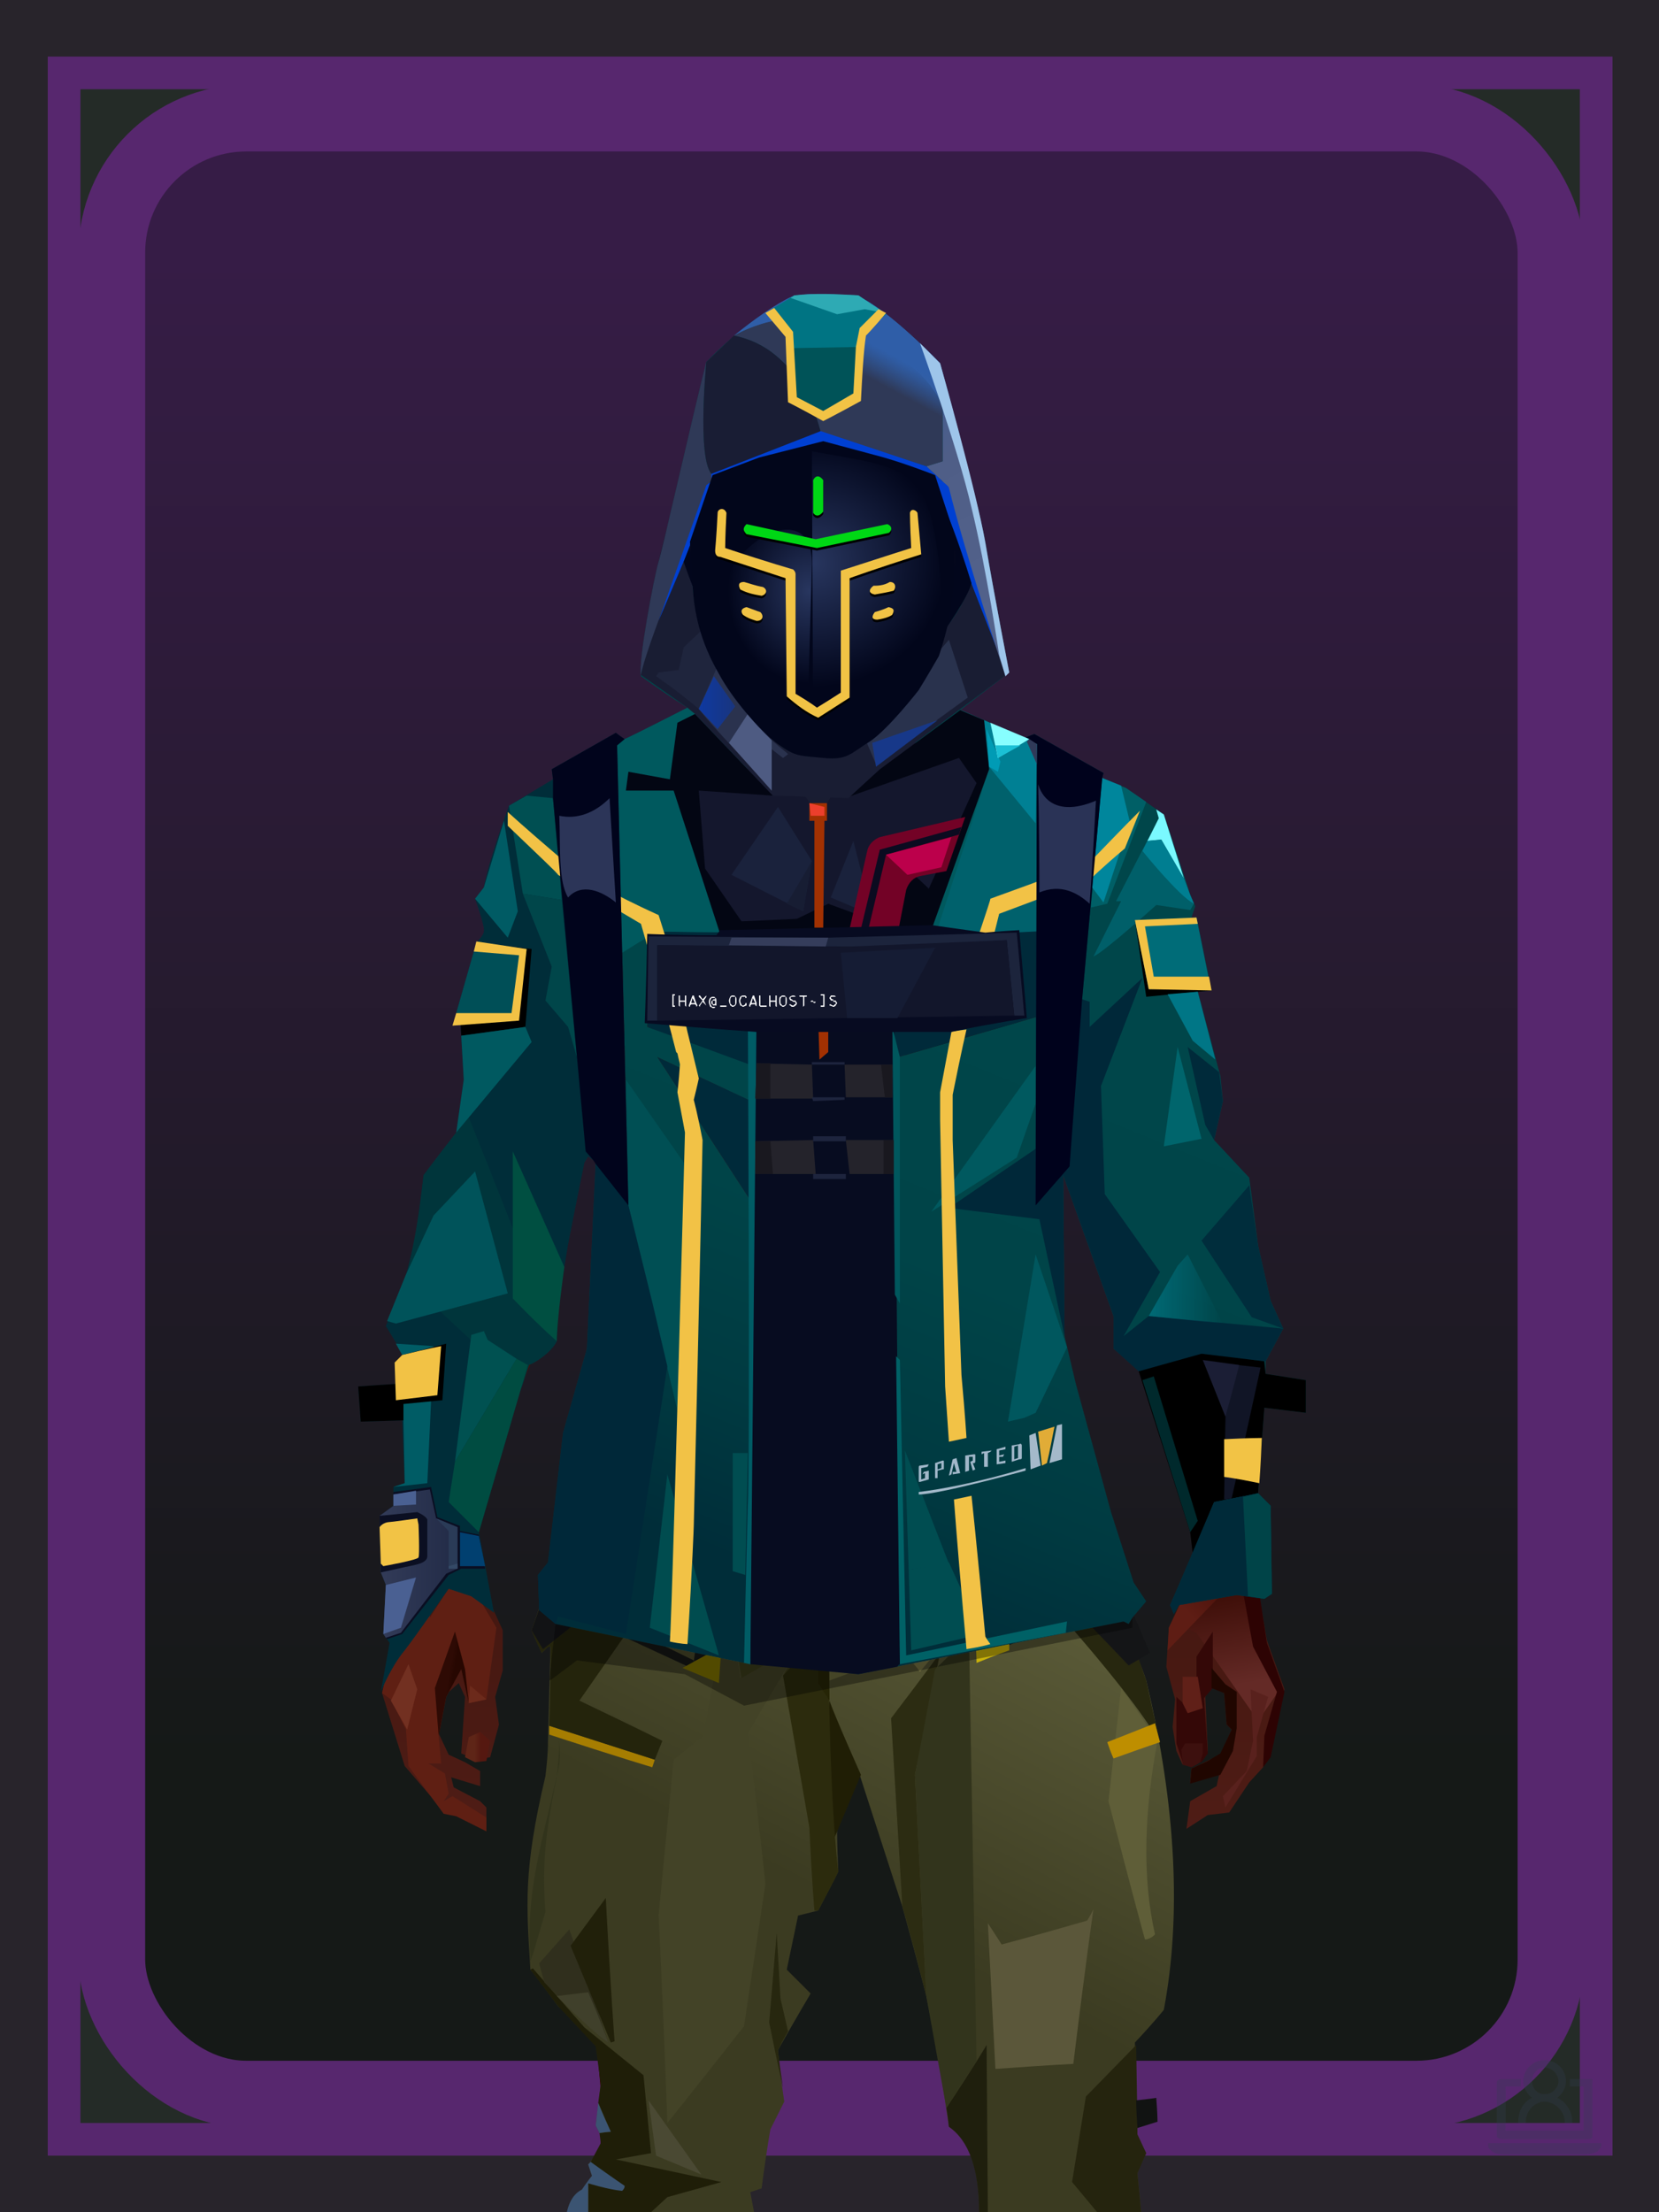 <?xml version="1.0" encoding="UTF-8"?><svg width="1320px" height="1760px" viewBox="0 0 1320 1760" version="1.1" xmlns="http://www.w3.org/2000/svg" xmlns:xlink="http://www.w3.org/1999/xlink"><defs><linearGradient x1="50%" y1="7%" x2="50%" y2="83%" id="id-31102"><stop stop-color="#361C46" offset="0%"></stop><stop stop-color="#151917" offset="100%"></stop></linearGradient></defs><g stroke="none" stroke-width="1" fill="none" id="id-31103" fill-rule="evenodd"><g id="id-31104"><rect fill="#28242B" width="1320" height="1760" x="0" y="0" id="id-31105"></rect><rect stroke="#57276E" stroke-width="26" fill="#242B27" width="1219" height="1644" x="51" y="58" id="id-31105"></rect><rect stroke="#57276E" stroke-width="53" fill="url(#id-31102)" width="1145" height="1572" x="89" y="94" id="id-31105" rx="107"></rect></g></g><defs><linearGradient x1="50%" y1="6%" x2="50%" y2="100%" id="id-110679"><stop stop-color="#6F4A3F" offset="0%"></stop><stop stop-color="#45191D" offset="8%"></stop><stop stop-color="#54241C" offset="20%"></stop><stop stop-color="#35100A" offset="34%"></stop><stop stop-color="#4C1B14" offset="71%"></stop><stop stop-color="#602521" offset="100%"></stop></linearGradient><linearGradient x1="50%" y1="-10%" x2="50%" y2="84%" id="id-110680"><stop stop-color="#270702" offset="0%"></stop><stop stop-color="#4D190D" offset="49%"></stop><stop stop-color="#48150A" offset="100%"></stop></linearGradient><linearGradient x1="57%" y1="50%" x2="47%" y2="56%" id="id-110681"><stop stop-color="#290805" offset="0%"></stop><stop stop-color="#2C0303" offset="100%"></stop></linearGradient><linearGradient x1="45%" y1="35%" x2="55%" y2="47%" id="id-110682"><stop stop-color="#4B1B14" offset="0%"></stop><stop stop-color="#2D0303" offset="100%"></stop></linearGradient><linearGradient x1="54%" y1="31%" x2="47%" y2="81%" id="id-110683"><stop stop-color="#451A11" offset="0%"></stop><stop stop-color="#320D07" offset="19%"></stop><stop stop-color="#370404" offset="71%"></stop><stop stop-color="#340505" offset="81%"></stop><stop stop-color="#220000" offset="100%"></stop></linearGradient><linearGradient x1="43%" y1="38%" x2="54%" y2="44%" id="id-110684"><stop stop-color="#2E0A04" offset="0%"></stop><stop stop-color="#270701" offset="100%"></stop></linearGradient><linearGradient x1="46%" y1="8%" x2="58%" y2="82%" id="id-110685"><stop stop-color="#4D1E18" offset="0%"></stop><stop stop-color="#36100D" offset="100%"></stop></linearGradient><linearGradient x1="50%" y1="41%" x2="49%" y2="66%" id="id-110686"><stop stop-color="#592D1F" offset="0%"></stop><stop stop-color="#480A09" offset="27%"></stop><stop stop-color="#2F0B06" offset="100%"></stop></linearGradient><linearGradient x1="63%" y1="4%" x2="25%" y2="77%" id="id-110687"><stop stop-color="#5A1821" offset="0%"></stop><stop stop-color="#63271A" offset="55%"></stop><stop stop-color="#3F1007" offset="100%"></stop></linearGradient><linearGradient x1="50%" y1="23%" x2="41%" y2="77%" id="id-110688"><stop stop-color="#2C0C04" offset="0%"></stop><stop stop-color="#190501" offset="100%"></stop></linearGradient><linearGradient x1="47%" y1="22%" x2="55%" y2="89%" id="id-110689"><stop stop-color="#4A2318" offset="0%"></stop><stop stop-color="#481F15" offset="100%"></stop></linearGradient><linearGradient x1="86%" y1="87%" x2="12%" y2="66%" id="id-110690"><stop stop-color="#220401" offset="0%"></stop><stop stop-color="#2C0903" offset="100%"></stop></linearGradient><linearGradient x1="71%" y1="11%" x2="50%" y2="100%" id="id-110691"><stop stop-color="#320A06" offset="0%"></stop><stop stop-color="#48160A" offset="100%"></stop></linearGradient><linearGradient x1="66%" y1="46%" x2="56%" y2="43%" id="id-110692"><stop stop-color="#1A0002" offset="0%"></stop><stop stop-color="#140000" offset="100%"></stop></linearGradient><linearGradient x1="100%" y1="41%" x2="50%" y2="63%" id="id-110693"><stop stop-color="#130000" offset="0%"></stop><stop stop-color="#120000" offset="100%"></stop></linearGradient><linearGradient x1="69%" y1="20%" x2="50%" y2="100%" id="id-110694"><stop stop-color="#2F0A04" offset="0%"></stop><stop stop-color="#1E0200" offset="100%"></stop></linearGradient><linearGradient x1="36%" y1="20%" x2="57%" y2="81%" id="id-110695"><stop stop-color="#59243C" offset="0%"></stop><stop stop-color="#4B191E" offset="100%"></stop></linearGradient><linearGradient x1="46%" y1="67%" x2="92%" y2="50%" id="id-110696"><stop stop-color="#47120E" offset="0%"></stop><stop stop-color="#525767" offset="100%" stop-opacity="0.348"></stop></linearGradient><linearGradient x1="17%" y1="24%" x2="78%" y2="69%" id="id-110697"><stop stop-color="#6C3328" offset="0%"></stop><stop stop-color="#3A140E" offset="100%"></stop></linearGradient><linearGradient x1="26%" y1="42%" x2="80%" y2="75%" id="id-110698"><stop stop-color="#662620" offset="0%"></stop><stop stop-color="#6D6172" offset="100%" stop-opacity="0.068"></stop></linearGradient><linearGradient x1="29%" y1="56%" x2="77%" y2="50%" id="id-110699"><stop stop-color="#622121" offset="0%"></stop><stop stop-color="#61474D" offset="100%" stop-opacity="0.449"></stop></linearGradient><linearGradient x1="74%" y1="24%" x2="34%" y2="74%" id="id-110700"><stop stop-color="#5D3325" offset="0%"></stop><stop stop-color="#46140A" offset="100%"></stop></linearGradient><linearGradient x1="66%" y1="100%" x2="40%" y2="0%" id="id-110701"><stop stop-color="#3B0710" offset="0%"></stop><stop stop-color="#70253E" offset="45%"></stop><stop stop-color="#45130B" offset="100%"></stop></linearGradient><linearGradient x1="52%" y1="13%" x2="59%" y2="75%" id="id-110702"><stop stop-color="#3F0F09" offset="0%"></stop><stop stop-color="#642A26" offset="100%"></stop></linearGradient><linearGradient x1="28%" y1="76%" x2="73%" y2="20%" id="id-110703"><stop stop-color="#5E1D14" offset="0%"></stop><stop stop-color="#470F09" offset="67%"></stop><stop stop-color="#45130D" offset="100%"></stop></linearGradient><linearGradient x1="66%" y1="59%" x2="24%" y2="66%" id="id-110704"><stop stop-color="#230401" offset="0%"></stop><stop stop-color="#400F07" offset="100%"></stop></linearGradient><linearGradient x1="41%" y1="11%" x2="61%" y2="81%" id="id-110705"><stop stop-color="#541E13" offset="0%"></stop><stop stop-color="#43130B" offset="100%"></stop></linearGradient><linearGradient x1="19%" y1="58%" x2="66%" y2="43%" id="id-110706"><stop stop-color="#602617" offset="0%"></stop><stop stop-color="#46140A" offset="100%"></stop></linearGradient><linearGradient x1="73%" y1="50%" x2="30%" y2="53%" id="id-110707"><stop stop-color="#591531" offset="0%"></stop><stop stop-color="#853542" offset="100%"></stop></linearGradient><linearGradient x1="31%" y1="0%" x2="50%" y2="100%" id="id-110708"><stop stop-color="#6A2C21" offset="0%"></stop><stop stop-color="#61261C" offset="100%"></stop></linearGradient><linearGradient x1="29%" y1="43%" x2="65%" y2="100%" id="id-110709"><stop stop-color="#5F1C26" offset="0%"></stop><stop stop-color="#4E1715" offset="100%"></stop></linearGradient><linearGradient x1="13%" y1="78%" x2="84%" y2="50%" id="id-110710"><stop stop-color="#360808" offset="0%"></stop><stop stop-color="#230401" offset="100%"></stop></linearGradient><linearGradient x1="50%" y1="0%" x2="36%" y2="100%" id="id-110711"><stop stop-color="#61173B" offset="0%"></stop><stop stop-color="#581F13" offset="100%"></stop></linearGradient><linearGradient x1="50%" y1="28%" x2="64%" y2="55%" id="id-110712"><stop stop-color="#501021" offset="0%"></stop><stop stop-color="#571626" offset="100%"></stop></linearGradient><linearGradient x1="40%" y1="55%" x2="62%" y2="71%" id="id-110713"><stop stop-color="#421209" offset="0%"></stop><stop stop-color="#39090A" offset="100%"></stop></linearGradient><linearGradient x1="9%" y1="37%" x2="88%" y2="55%" id="id-110714"><stop stop-color="#1F0301" offset="0%"></stop><stop stop-color="#150000" offset="100%"></stop></linearGradient><linearGradient x1="62%" y1="19%" x2="50%" y2="100%" id="id-110715"><stop stop-color="#47140A" offset="0%"></stop><stop stop-color="#220301" offset="100%"></stop></linearGradient><linearGradient x1="45%" y1="18%" x2="51%" y2="67%" id="id-110716"><stop stop-color="#6C2E20" offset="0%"></stop><stop stop-color="#46140A" offset="100%"></stop></linearGradient><linearGradient x1="50%" y1="0%" x2="50%" y2="100%" id="id-110717"><stop stop-color="#6A2B1E" offset="0%"></stop><stop stop-color="#45130A" offset="100%"></stop></linearGradient><linearGradient x1="45%" y1="50%" x2="58%" y2="50%" id="id-110718"><stop stop-color="#220401" offset="0%"></stop><stop stop-color="#40140B" offset="100%"></stop></linearGradient><linearGradient x1="33%" y1="74%" x2="77%" y2="42%" id="id-110719"><stop stop-color="#43140C" offset="0%"></stop><stop stop-color="#551E11" offset="100%"></stop></linearGradient><linearGradient x1="63%" y1="59%" x2="38%" y2="59%" id="id-110720"><stop stop-color="#551810" offset="0%"></stop><stop stop-color="#5E2517" offset="100%"></stop></linearGradient><linearGradient x1="50%" y1="0%" x2="50%" y2="100%" id="id-110721"><stop stop-color="#512418" offset="0%"></stop><stop stop-color="#3F0F0D" offset="100%"></stop></linearGradient><linearGradient x1="47%" y1="47%" x2="53%" y2="50%" id="id-110722"><stop stop-color="#5B291F" offset="0%"></stop><stop stop-color="#42120D" offset="100%"></stop></linearGradient><linearGradient x1="50%" y1="0%" x2="50%" y2="100%" id="id-110723"><stop stop-color="#350B08" offset="0%"></stop><stop stop-color="#320706" offset="100%"></stop></linearGradient><linearGradient x1="50%" y1="0%" x2="50%" y2="100%" id="id-110724"><stop stop-color="#732A2A" offset="0%"></stop><stop stop-color="#482115" offset="100%"></stop></linearGradient><linearGradient x1="0%" y1="55%" x2="100%" y2="55%" id="id-110725"><stop stop-color="#4E1513" offset="0%"></stop><stop stop-color="#2E0705" offset="100%"></stop></linearGradient><linearGradient x1="50%" y1="0%" x2="50%" y2="100%" id="id-110726"><stop stop-color="#5F251C" offset="0%"></stop><stop stop-color="#3E0D0A" offset="100%"></stop></linearGradient><linearGradient x1="49%" y1="20%" x2="52%" y2="96%" id="id-110727"><stop stop-color="#441410" offset="0%"></stop><stop stop-color="#3A0F0B" offset="100%"></stop></linearGradient><linearGradient x1="33%" y1="47%" x2="59%" y2="56%" id="id-110728"><stop stop-color="#3F150C" offset="0%"></stop><stop stop-color="#2B0605" offset="100%"></stop></linearGradient></defs><g transform=" translate(304,473)" id="id-110729"><polygon points="174 662 139 824 137 906 146 1082 171 1154 176 1211 174 1230 175 1284 287 1284 284 1265 308 1195 306 1124 345 952 343 912 353 879 362 881 371 877 383 904 391 970 434 1079 457 1202 475 1252 475 1284 596 1284 600 1225 591 1146 609 1103 612 997 596 842 545 671 539 640 528 606 531 569 509 498 522 403 539 360 539 348 563 464 576 498 585 574 637 704 646 760 646 778 626 822 624 853 631 879 629 901 632 920 637 931 647 931 657 920 655 877 659 867 670 874 672 899 676 903 667 923 644 934 643 945 666 939 664 948 643 960 640 982 657 971 674 969 690 945 701 933 704 926 707 923 713 892 718 871 704 832 696 786 703 768 693 725 693 521 652 425 629 282 626 203 612 175 567 156 548 141 530 139 479 114 422 73 416 42 415 1 285 0 284 73 279 83 242 114 196 137 171 139 155 156 108 175 91 228 91 287 68 431 30 516 23 602 28 725 16 764 21 782 0 874 18 932 49 968 59 970 83 982 83 965 78 960 57 949 55 941 78 948 78 936 66 929 53 923 45 906 51 875 61 866 66 877 63 922 75 927 86 925 93 899 90 877 96 856 96 824 75 778 77 738 108 637 139 562 142 495 159 458 180 358 199 403 203 461 211 504 188 564 191 608" fill="url(#id-110679)" id="id-110730"></polygon><polygon points="91 287 68 431 30 516 23 602 72 688 117 614 98 452 109 469 123 336 102 372 109 294 88 309 109 285" fill="url(#id-110680)" id="id-110730"></polygon><polygon points="383 906 391 972 434 1081 457 1204 475 1254 475 1287 596 1287 600 1226 591 1148 609 1105 612 999 602 904 584 908 584 846 535 683 456 705 382 878" fill="url(#id-110681)" id="id-110730"></polygon><polygon points="137 907 146 1083 171 1156 176 1212 174 1232 175 1286 175 1287 287 1287 284 1266 308 1197 306 1126 345 954 343 923 293 814 263 724 247 711" fill="url(#id-110682)" id="id-110730"></polygon><polygon points="545 671 539 639 528 606 531 569 509 498 522 403 539 359 539 348 563 463 576 498 601 538 660 489 688 527 652 425 629 281 626 203 612 175 568 155 548 140 530 139 479 114 422 73 416 42 415 1 360 1 360 713 462 722" fill="url(#id-110683)" id="id-110730"></polygon><polygon points="83 984 59 972 49 970 21 932 19 903 7 879 0 874 11 824 38 786 38 814 56 786 78 800 91 822 83 879 69 882 63 855 51 877 45 908 47 930 37 930 50 938 53 954 49 960 56 956 83 973" fill="#5F1F13" id="id-110735"></polygon><polygon points="66 855 69 882 63 855 51 877 45 908 42 870 58 825" fill="url(#id-110684)" id="id-110735"></polygon><polygon points="83 879 69 882 70 868" fill="#6C2A1B" id="id-110735"></polygon><polygon points="481 376 513 349 558 291 522 368" fill="#410721" id="id-110738"></polygon><polygon points="313 697 260 560 246 448 259 424 355 408 361 366 317 404 285 409 267 378 313 343 394 351 431 378 420 404 368 399 371 404 449 421 466 441 449 510 466 547 406 697 358 717" fill="url(#id-110685)" id="id-110739"></polygon><polygon points="410 87 430 79 423 73 416 42 416 4 284 6 284 45 283 73 278 83 244 111 195 136 366 136 390 67 410 23" fill="url(#id-110686)" id="id-110740"></polygon><polygon points="182 180 133 231 97 289 97 231 113 182 165 159" fill="url(#id-110687)" id="id-110741"></polygon><polygon points="346 107 384 55 409 31 414 23 299 31" fill="url(#id-110688)" id="id-110742"></polygon><polygon points="287 93 295 32 323 129" fill="url(#id-110689)" id="id-110743"></polygon><polygon points="336 139 314 151 270 146 224 139" fill="#6C362B" id="id-110744"></polygon><polygon points="410 84 409 136 461 129" fill="url(#id-110690)" id="id-110745"></polygon><polygon points="173 246 167 286 191 351 263 386 328 330 359 330 359 152 348 139 336 139 309 152" fill="url(#id-110691)" id="id-110746"></polygon><polygon points="464 159 516 190 500 159" fill="url(#id-110692)" id="id-110747"></polygon><polygon points="302 31 346 72 382 62 409 37 416 28 416 13" fill="url(#id-110693)" id="id-110748"></polygon><polygon points="263 151 191 202 219 151" fill="#31050C" id="id-110749"></polygon><polygon points="154 206 170 170 122 188" fill="#894752" id="id-110750"></polygon><polygon points="358 285 344 299 323 318 305 354 358 345 354 305" fill="url(#id-110694)" id="id-110751"></polygon><polygon points="260 361 265 387 203 371 191 347" fill="#380B07" id="id-110752"></polygon><polygon points="198 362 181 359 167 284" fill="#1D0100" id="id-110753"></polygon><polygon points="477 341 477 335 488 326 496 325 509 338 496 348 485 354" fill="#130000" id="id-110754"></polygon><polygon points="314 151 342 220 317 293 237 351 209 318 172 251 185 205 270 146" fill="url(#id-110695)" id="id-110755"></polygon><polygon points="314 151 330 238 209 318 172 251 185 205 270 146" fill="url(#id-110696)" id="id-110755"></polygon><polygon points="211 335 223 322 242 327 244 332 235 353 213 349" fill="#190001" id="id-110757"></polygon><polygon points="224 339 226 342 226 345 222 349 235 350 242 333 230 338 227 335" fill="#210A0F" id="id-110758"></polygon><polygon points="488 343 491 347 486 351 479 338 489 327 495 327 493 336" fill="#1F0405" id="id-110759"></polygon><polygon points="485 339 488 343 493 337" fill="#310C07" id="id-110760"></polygon><polygon points="359 162 359 291 406 325 455 347 529 267 463 182 415 166" fill="url(#id-110697)" id="id-110761"></polygon><polygon points="359 178 359 281 391 302 391 249 489 270 461 189 415 166" fill="url(#id-110698)" id="id-110761"></polygon><polygon points="359 178 359 219 472 220 461 189 415 166 371 163" fill="url(#id-110699)" id="id-110761"></polygon><polygon points="358 178 372 168 440 156 413 137 378 158 411 80 396 60 358 146" fill="url(#id-110700)" id="id-110764"></polygon><polygon points="346 140 358 152 372 129 400 48 369 86 364 130" fill="#622D32" id="id-110765"></polygon><polygon points="591 281 601 226 559 159 514 159 523 138 499 156 571 263" fill="url(#id-110701)" id="id-110766"></polygon><polygon points="609 298 626 332 629 285 627 227 614 207 617 251" fill="#421D30" id="id-110767"></polygon><polygon points="554 159 567 157 612 177 614 192 579 175 603 207 601 226" fill="#420A1F" id="id-110768"></polygon><polygon points="641 823 648 826 697 896 713 873 682 781" fill="url(#id-110702)" id="id-110769"></polygon><polygon points="625 840 700 762 688 738 679 784 648 776 626 822" fill="url(#id-110703)" id="id-110769"></polygon><polygon points="648 862 648 845 661 825 661 870 654 878 657 922 652 929 637 929 632 914 632 893 632 877 644 888" fill="#340807" id="id-110771"></polygon><polygon points="554 375 577 333 607 451 594 508 568 462" fill="#441208" id="id-110772"></polygon><polygon points="623 326 643 425 633 431 693 523 652 427 636 326 625 315" fill="#5A1935" id="id-110773"></polygon><polygon points="628 274 638 339 623 314" fill="#2A0303" id="id-110774"></polygon><polygon points="693 523 695 567 685 525 618 416 633 431" fill="#150000" id="id-110775"></polygon><polygon points="640 463 599 539 601 571 634 655 646 703 650 754 658 640 660 491" fill="#43150C" id="id-110776"></polygon><polygon points="610 531 648 646 652 546 638 479" fill="#571F15" id="id-110776"></polygon><polygon points="693 748 677 730 677 700 660 491 685 525 691 552 684 727" fill="#210200" id="id-110778"></polygon><polygon points="691 746 703 768 693 727 695 567 691 551 683 727" fill="#722345" id="id-110779"></polygon><polygon points="260 559 310 683 355 716 263 713 238 685 195 582" fill="url(#id-110704)" id="id-110780"></polygon><polygon points="637 931 636 919 639 914 653 914 653 922 651 929 648 931 644 933" fill="#3D100E" id="id-110781"></polygon><polygon points="637 861 637 882 641 890 653 886 649 861" fill="#602018" id="id-110782"></polygon><polygon points="691 871 693 912 688 936 669 956 671 965 696 924 696 909 705 877" fill="#59211D" id="id-110783"></polygon><polygon points="703 768 684 788 693 837 712 873 702 908 701 933 707 925 718 873 704 834 697 788" fill="#2D0303" id="id-110784"></polygon><polygon points="667 939 643 946 644 934 657 928 667 922 676 903 672 899 670 874 660 870 660 854 671 867 680 873 680 902 677 920" fill="#200600" id="id-110785"></polygon><polygon points="361 510 359 634 426 561 420 535" fill="url(#id-110705)" opacity="0.626" id="id-110786"></polygon><polygon points="319 403 289 399 268 380 313 343 361 348 362 372" fill="url(#id-110706)" id="id-110787"></polygon><polygon points="171 141 168 151 180 151 204 139 196 138" fill="url(#id-110707)" id="id-110788"></polygon><polygon points="359 308 362 360 382 334" fill="#6A2C1E" opacity="0.625" id="id-110789"></polygon><polygon points="360 546 360 584 387 551 374 540" fill="url(#id-110708)" opacity="0.626" id="id-110790"></polygon><polygon points="346 542 360 547 373 540 360 534" fill="#0E0000" id="id-110791"></polygon><polygon points="325 545 277 503 259 561 308 579" fill="url(#id-110709)" opacity="0.758" id="id-110792"></polygon><polygon points="389 499 460 467 449 510 404 520" fill="url(#id-110710)" id="id-110793"></polygon><polygon points="364 491 361 403 420 428" fill="url(#id-110711)" opacity="0.758" id="id-110794"></polygon><polygon points="262 446 333 446 323 469 279 492" fill="url(#id-110712)" opacity="0.758" id="id-110795"></polygon><polygon points="259 425 279 496 259 561 236 528 213 443 227 425 243 447" fill="url(#id-110713)" id="id-110796"></polygon><polygon points="412 343 444 374 466 383 499 351 447 354 416 339" fill="url(#id-110714)" id="id-110797"></polygon><polygon points="164 252 163 278 128 284" fill="#170000" id="id-110798"></polygon><polygon points="58 478 88 441 88 416 69 430 66 456" fill="url(#id-110715)" id="id-110799"></polygon><polygon points="76 684 69 634 61 517 89 474 111 569" fill="url(#id-110716)" id="id-110800"></polygon><polygon points="53 489 47 539 69 635 76 684 53 760 40 781 16 766 28 727 23 604 28 544" fill="url(#id-110717)" id="id-110801"></polygon><polygon points="136 452 127 497 153 460 177 340 170 300" fill="#1F0300" id="id-110802"></polygon><polygon points="181 359 159 460 143 497 142 514 123 532 109 514 108 490 127 497 153 460 177 340" fill="#2B0903" id="id-110802"></polygon><polygon points="38 747 28 772 38 788 44 772" fill="#591F14" id="id-110804"></polygon><polygon points="359 379 342 413 361 444 377 417" fill="url(#id-110718)" id="id-110805"></polygon><polygon points="196 581 260 561 229 519" fill="url(#id-110719)" id="id-110806"></polygon><polygon points="74 929 66 925 69 909 78 905 86 912 83 928" fill="url(#id-110720)" id="id-110807"></polygon><polygon points="20 903 7 880 21 851 28 871" fill="#723021" id="id-110808"></polygon><polygon points="218 1123 203 1040 191 913 171 1090 182 1169 230 1208 261 1237 270 1213 234 1175 212 1157 272 1191 281 1169" fill="url(#id-110721)" opacity="0.808" id="id-110809"></polygon><polygon points="182 1207 181 1155 213 1106 236 1166 230 1210" fill="#44120C" id="id-110810"></polygon><polygon points="187 902 211 1137 227 1161 275 1187 299 1137 272 1009 299 918 269 791 211 836" fill="url(#id-110722)" id="id-110811"></polygon><polygon points="288 1079 311 1040 311 942 295 903 264 1019 275 1188 301 1137" fill="url(#id-110723)" id="id-110812"></polygon><polygon points="584 908 604 1008 608 1106 614 998 599 887" fill="#722345" id="id-110813"></polygon><polygon points="430 886 488 1140 535 1115 561 925 566 886 536 816 500 786" fill="url(#id-110724)" opacity="0.792" id="id-110814"></polygon><polygon points="581 921 588 1011 584 1112 576 1162 544 1046 566 886" fill="url(#id-110725)" id="id-110815"></polygon><polygon points="561 1247 518 1200 472 1112 494 931 505 931 594 1188 579 1244" fill="url(#id-110726)" id="id-110816"></polygon><polygon points="531 1221 539 1263 536 1269 516 1287 509 1287 500 1263 513 1199 488 1226 462 1170 472 1101 427 1010 398 877 469 771 518 739 536 818 500 787 433 890 477 1078 534 1212" fill="url(#id-110727)" id="id-110817"></polygon><polygon points="321 1058 284 852 258 721 266 733 371 879 362 883 354 881 343 914 345 954" fill="#3E1009" id="id-110818"></polygon><polygon points="429 1068 424 875 536 705 454 704 380 865 384 906 391 972" fill="#47100B" opacity="0.394" id="id-110819"></polygon><polygon points="175 1262 194 1287 206 1287 225 1226 213 1249 175 1221 174 1232" fill="#210300" id="id-110820"></polygon><polygon points="528 1227 554 1234 569 1169 549 1168" fill="#551E14" id="id-110821"></polygon><polygon points="546 678 545 672 539 641 528 608 531 571 509 500 522 405 539 361 539 350 547 389 542 330 558 289 517 369 528 369 517 411 499 442 509 465 488 531 507 525 522 585 449 724" fill="#1B0000" id="id-110730"></polygon><polygon points="402 722 490 609 522 585 449 723" fill="#401009" id="id-110823"></polygon><polygon points="174 664 139 826 137 907 139 937 238 690 352 886 354 881 362 883 371 879 383 906 471 773 548 712 596 844 545 673 539 641 478 697 449 723 278 705 232 657 188 566 191 610" fill="url(#id-110728)" id="id-110730"></polygon><polygon points="189 616 211 620 190 586 190 609" fill="#1B0000" id="id-110825"></polygon><polygon points="139 836 225 709 167 697 139 826" fill="#1B0000" id="id-110826"></polygon><polygon points="518 734 596 843 547 678" fill="#1B0000" id="id-110827"></polygon><polygon points="415 778 447 726 314 744 329 762" fill="#511911" opacity="0.520" id="id-110730"></polygon><polygon points="411 685 463 666 456 573" fill="#300404" id="id-110829"></polygon></g><defs><linearGradient x1="53%" y1="5%" x2="47%" y2="91%" id="id-111395"><stop stop-color="#98AEEE" offset="0%"></stop><stop stop-color="#60261D" offset="82%"></stop><stop stop-color="#AF4336" offset="100%"></stop></linearGradient><linearGradient x1="62%" y1="61%" x2="50%" y2="36%" id="id-111396"><stop stop-color="#763E30" offset="0%"></stop><stop stop-color="#230801" offset="100%"></stop></linearGradient><linearGradient x1="50%" y1="13%" x2="57%" y2="81%" id="id-111397"><stop stop-color="#5C0D0D" offset="0%"></stop><stop stop-color="#AF4336" offset="100%"></stop></linearGradient><linearGradient x1="50%" y1="0%" x2="54%" y2="88%" id="id-111398"><stop stop-color="#341108" offset="0%"></stop><stop stop-color="#4D1910" offset="100%"></stop></linearGradient><linearGradient x1="46%" y1="75%" x2="35%" y2="25%" id="id-111399"><stop stop-color="#5E241A" offset="0%"></stop><stop stop-color="#8C1919" offset="100%"></stop><stop stop-color="#8C1919" offset="100%"></stop></linearGradient><linearGradient x1="33%" y1="21%" x2="55%" y2="84%" id="id-111400"><stop stop-color="#622513" offset="0%"></stop><stop stop-color="#5D322A" offset="10%"></stop><stop stop-color="#673225" offset="53%"></stop><stop stop-color="#70392B" offset="70%"></stop><stop stop-color="#592419" offset="88%"></stop><stop stop-color="#59261B" offset="100%"></stop></linearGradient><linearGradient x1="28%" y1="56%" x2="79%" y2="54%" id="id-111401"><stop stop-color="#7F4233" offset="0%"></stop><stop stop-color="#804D39" offset="16%"></stop><stop stop-color="#935643" offset="100%"></stop></linearGradient><linearGradient x1="68%" y1="59%" x2="18%" y2="46%" id="id-111402"><stop stop-color="#7A4334" offset="0%"></stop><stop stop-color="#230802" offset="100%"></stop></linearGradient><linearGradient x1="26%" y1="17%" x2="91%" y2="50%" id="id-111403"><stop stop-color="#693528" offset="0%"></stop><stop stop-color="#8B576B" offset="16%"></stop><stop stop-color="#63372F" offset="51%"></stop><stop stop-color="#5A332E" offset="85%"></stop><stop stop-color="#59322D" offset="88%"></stop><stop stop-color="#56312D" offset="100%"></stop></linearGradient><linearGradient x1="45%" y1="16%" x2="52%" y2="84%" id="id-111404"><stop stop-color="#451B10" offset="0%"></stop><stop stop-color="#592419" offset="100%"></stop></linearGradient><linearGradient x1="91%" y1="32%" x2="50%" y2="77%" id="id-111405"><stop stop-color="#441F15" offset="0%"></stop><stop stop-color="#4F261A" offset="100%"></stop></linearGradient><linearGradient x1="61%" y1="0%" x2="61%" y2="72%" id="id-111406"><stop stop-color="#2A0F0A" offset="0%"></stop><stop stop-color="#55291D" offset="100%"></stop></linearGradient><linearGradient x1="34%" y1="50%" x2="87%" y2="60%" id="id-111407"><stop stop-color="#854A3B" offset="0%"></stop><stop stop-color="#723A2C" offset="100%"></stop></linearGradient><linearGradient x1="50%" y1="2%" x2="46%" y2="90%" id="id-111408"><stop stop-color="#44190E" offset="0%"></stop><stop stop-color="#6E2A15" offset="100%"></stop></linearGradient><linearGradient x1="67%" y1="12%" x2="50%" y2="100%" id="id-111409"><stop stop-color="#5B2926" offset="0%"></stop><stop stop-color="#622D29" offset="100%"></stop></linearGradient><linearGradient x1="45%" y1="50%" x2="56%" y2="52%" id="id-111410"><stop stop-color="#612C28" offset="0%"></stop><stop stop-color="#380F0A" offset="100%"></stop></linearGradient><linearGradient x1="18%" y1="22%" x2="62%" y2="71%" id="id-111411"><stop stop-color="#622D29" offset="0%"></stop><stop stop-color="#724037" offset="100%"></stop></linearGradient><linearGradient x1="50%" y1="35%" x2="87%" y2="93%" id="id-111412"><stop stop-color="#8C5743" offset="0%"></stop><stop stop-color="#622D29" offset="100%"></stop></linearGradient><linearGradient x1="50%" y1="50%" x2="18%" y2="50%" id="id-111413"><stop stop-color="#70392C" offset="0%"></stop><stop stop-color="#54281C" offset="100%"></stop></linearGradient><linearGradient x1="54%" y1="44%" x2="58%" y2="44%" id="id-111414"><stop stop-color="#8FA6D7" offset="0%"></stop><stop stop-color="#93ABDC" offset="100%" stop-opacity="0"></stop></linearGradient><linearGradient x1="52%" y1="37%" x2="52%" y2="60%" id="id-111415"><stop stop-color="#441F15" offset="0%"></stop><stop stop-color="#3F1D13" offset="100%" stop-opacity="0"></stop><stop stop-color="#3F1D13" offset="100%" stop-opacity="0"></stop></linearGradient><linearGradient x1="50%" y1="22%" x2="50%" y2="100%" id="id-111416"><stop stop-color="#2D0E09" offset="0%"></stop><stop stop-color="#4C2119" offset="100%"></stop></linearGradient><linearGradient x1="50%" y1="41%" x2="45%" y2="59%" id="id-111417"><stop stop-color="#35130A" offset="0%"></stop><stop stop-color="#2B1935" offset="100%"></stop></linearGradient><linearGradient x1="50%" y1="115%" x2="50%" y2="50%" id="id-111418"><stop stop-color="#370D0A" offset="0%"></stop><stop stop-color="#380F0A" offset="100%"></stop></linearGradient><linearGradient x1="73%" y1="34%" x2="35%" y2="50%" id="id-111419"><stop stop-color="#5C2D21" offset="0%"></stop><stop stop-color="#200E09" offset="42%"></stop><stop stop-color="#210701" offset="100%"></stop></linearGradient><linearGradient x1="26%" y1="40%" x2="50%" y2="72%" id="id-111420"><stop stop-color="#401910" offset="0%"></stop><stop stop-color="#270B06" offset="21%"></stop><stop stop-color="#3D1C17" offset="100%"></stop></linearGradient><linearGradient x1="100%" y1="50%" x2="0%" y2="50%" id="id-111421"><stop stop-color="#401A0F" offset="0%"></stop><stop stop-color="#A9715B" offset="44%"></stop><stop stop-color="#5D2F1F" offset="100%"></stop></linearGradient><linearGradient x1="100%" y1="50%" x2="0%" y2="50%" id="id-111422"><stop stop-color="#401A0F" offset="0%"></stop><stop stop-color="#A9715B" offset="44%"></stop><stop stop-color="#5D2F1F" offset="100%"></stop></linearGradient><linearGradient x1="82%" y1="50%" x2="18%" y2="50%" id="id-111423"><stop stop-color="#6A3523" offset="0%"></stop><stop stop-color="#552216" offset="100%"></stop></linearGradient><linearGradient x1="82%" y1="50%" x2="18%" y2="50%" id="id-111424"><stop stop-color="#552216" offset="0%"></stop><stop stop-color="#6A3523" offset="100%"></stop></linearGradient><linearGradient x1="50%" y1="50%" x2="50%" y2="100%" id="id-111425"><stop stop-color="#060505" offset="0%"></stop><stop stop-color="#34368A" offset="100%"></stop></linearGradient><linearGradient x1="50%" y1="50%" x2="50%" y2="100%" id="id-111426"><stop stop-color="#060505" offset="0%"></stop><stop stop-color="#34368A" offset="100%"></stop></linearGradient></defs><g transform=" translate(548,259)" id="id-111427"><g id="id-111428"><g transform=" translate(0,121)" id="id-111429"><polygon points="199 13 214 3 222 9 221 25 214 38 214 43 210 54 208 65 197 70 190 64" fill="url(#id-111395)" id="id-111430"></polygon><polygon points="197 24 209 14 216 9 219 10 220 22 214 37 195 43" fill="url(#id-111396)" id="id-111431"></polygon><polygon points="203 38 208 34 199 25 203 22 209 23 207 18 212 16 214 38 214 43 213 48 207 51 201 46" fill="url(#id-111397)" id="id-111430"></polygon><polygon points="212 5 214 3 222 9 222 10 219 10 216 9" fill="#5771A7" id="id-111430"></polygon><polygon points="208 65 197 70 190 64 194 42 199 50 193 62 199 67" fill="#50151B" id="id-111430"></polygon><polygon points="203 62 202 54 211 50" fill="#723C31" id="id-111435"></polygon><polygon points="196 50 202 51 203 42 196 46" fill="#230801" id="id-111436"></polygon><polygon points="194 45 199 47 202 45 202 32 197 31" fill="#421518" id="id-111437"></polygon><path d=" M 30,70 C 24,70 20,69 19,68 C 17,66 12,52 8,46 C 4,39 2,38 1,33 C 0,30 0,21 1,6 L 8,0 L 23,9 L 30,70 Z" fill="url(#id-111398)" id="id-111438"></path><polygon points="8 6 2 6 7 3 10 2 23 9 19 14" fill="#110A0C" id="id-111438"></polygon><path d=" M 26,68 C 23,69 20,69 19,68 C 17,66 12,52 8,46 C 7,44 6,43 6,42 C 9,45 10,47 12,48 C 13,50 14,52 16,56 L 26,68 Z" fill="#3F150D" id="id-111438"></path><polygon points="26 68 29 65 27 53 20 61" fill="#5E241A" id="id-111438"></polygon><path d=" M 23,19 C 12,12 6,9 5,9 C 3,10 2,18 2,33 L 17,53 L 26,52 L 23,19 Z" fill="url(#id-111399)" id="id-111442"></path><polygon points="12 17 19 19 18 26 15 28 22 38 21 49 12 44" fill="#3F150D" id="id-111443"></polygon><path d=" M 27,53 C 16,50 10,47 8,42 C 6,38 8,30 12,17 L 15,23 C 15,36 14,42 15,43 C 15,45 18,46 25,48 L 27,53 Z" fill="#5E241A" id="id-111444"></path><polygon points="11 31 19 26 19 18 14 20 12 18" fill="#3E150D" id="id-111445"></polygon><polygon points="20 46 17 42 22 37 25 48" fill="#6A3032" id="id-111446"></polygon></g><g transform=" translate(18,0)" id="id-111447"><path d=" M 20,231 C 18,227 11,201 5,153 C 3,140 2,128 1,117 C -1,91 4,63 8,49 C 9,46 16,35 16,34 C 30,20 56,0 94,0 C 157,0 178,45 181,51 C 183,57 183,111 181,144 C 178,177 162,232 160,235 C 158,239 124,261 119,264 C 113,266 74,267 69,264 C 64,261 22,235 20,231 Z" fill="url(#id-111400)" id="id-111448"></path><polygon points="7 140 17 117 33 106 149 120 167 144 147 176 73 161 39 177 29 171" fill="url(#id-111401)" id="id-111449"></polygon><polygon points="7 140 17 117 33 106 31 136 77 131 86 136 75 144 52 152 49 152 30 154 23 163" fill="url(#id-111402)" id="id-111449"></polygon><path d=" M 5,153 C 3,140 2,128 1,117 C -1,91 4,63 8,49 C 9,46 16,35 16,34 C 30,20 56,0 94,0 C 157,0 178,45 181,51 C 183,57 183,111 181,144 C 181,149 180,153 179,158 L 159,161 L 145,148 L 115,146 L 101,161 L 86,110 L 108,103 C 144,108 161,111 161,110 C 158,100 155,92 154,86 C 152,81 151,76 149,69 L 159,43 L 95,32 L 26,43 L 17,71 L 19,112 L 5,153 Z" fill="url(#id-111403)" id="id-111448"></path><polygon points="39 209 44 175 39 177 29 171" fill="#713A2C" id="id-111449"></polygon><path d=" M 20,231 C 18,227 11,201 5,153 C 4,146 3,140 3,133 L 30,171 L 54,255 C 40,246 21,234 20,231 Z" fill="url(#id-111404)" id="id-111448"></path><polygon points="120 214 141 194 148 211 132 249 115 262 65 259 56 251 73 255 98 256" fill="url(#id-111405)" id="id-111454"></polygon><polygon points="80 183 80 201 103 202 128 183 128 174 108 161" fill="#6D3E34" id="id-111455"></polygon><polygon points="99 197 98 188 119 178 132 185 139 201 121 214" fill="#5B2C22" id="id-111456"></polygon><polygon points="60 213 54 208 54 188 67 176 88 184 86 187 86 196 93 198 102 194 113 205" fill="#663226" id="id-111457"></polygon><polygon points="59 173 74 168 112 165 129 177 129 183 121 186 107 180 84 180 58 189" fill="#532016" id="id-111457"></polygon><polygon points="52 220 65 211 125 212 126 233 120 246 77 258" fill="url(#id-111406)" id="id-111459"></polygon><polygon points="151 171 140 187 108 161 141 174" fill="url(#id-111407)" id="id-111460"></polygon><polygon points="117 109 126 125 157 130 163 120 151 101" fill="#7D4C3D" id="id-111461"></polygon><polygon points="160 128 146 114 155 108 164 117 167 125 163 122" fill="#8C594E" id="id-111462"></polygon><polygon points="80 135 91 122 88 109 70 105" fill="#704131" id="id-111463"></polygon><polygon points="43 109 60 118 72 128 82 133 69 109 52 105" fill="#593225" id="id-111464"></polygon><path d=" M 180,154 C 175,187 161,232 160,235 C 159,237 151,243 142,249 L 154,166 L 172,136 L 180,154 Z" fill="url(#id-111408)" id="id-111448"></path><polygon points="104 105 128 105 160 106 154 87 144 99 126 102 114 91" fill="#5E2A1B" id="id-111466"></polygon></g></g><polygon points="95 135 84 164 97 164 104 130 99 130" fill="url(#id-111409)" id="id-111467"></polygon><polygon points="84 175 83 177 90 186 105 186 109 187 114 187 119 181 124 182 126 185 130 184 136 177 136 171 134 169 105 165" fill="url(#id-111410)" id="id-111468"></polygon><polygon points="119 163 111 125 119 122 144 143" fill="url(#id-111411)" id="id-111469"></polygon><path d=" M 84,175 L 89,160 L 94,163 L 102,127 L 109,122 L 115,127 L 121,157 L 122,161 L 126,156 L 134,169 L 132,173 L 119,169 L 110,172 L 95,172 C 93,173 91,174 89,175 C 88,175 86,175 84,175 Z" fill="url(#id-111412)" id="id-111470"></path><polygon points="179 128 167 143 148 145 131 138 115 128 126 112 137 110 148 120 161 118 172 126" fill="#6D4037" id="id-111471"></polygon><polygon points="102 154 104 144 111 144 119 169 108 172 96 170" fill="#A57563" id="id-111470"></polygon><polygon points="95 171 100 164 108 171" fill="#C393A5" id="id-111473"></polygon><g transform=" translate(20,1)"><g id="id-111474"><path d=" M 0,128 C 2,128 3,128 3,128 L 9,130 C 8,150 8,159 8,159 C 6,158 5,158 5,158 L 0,144 C 0,133 0,128 0,128 Z" fill="#190D0D" id="id-111475"></path><g transform=" translate(1,0)" id="id-111476"><path d=" M 7,131 L 25,91 L 25,61 L 47,20 L 36,26 C 21,39 11,56 0,78 L 2,129 L 7,131 Z" fill="url(#id-111413)" id="id-111477"></path><path d=" M 104,0 C 134,4 155,22 167,55 C 166,89 166,106 166,106 C 171,123 174,139 168,153 L 169,190 C 180,155 181,98 178,51 C 168,30 163,27 146,14 C 132,5 118,1 104,0 Z" fill="url(#id-111414)" id="id-111478"></path><path d=" M 24,96 C 50,94 63,93 63,93 C 83,97 92,99 92,99 C 112,94 121,92 121,92 C 138,93 148,97 158,101 C 152,94 141,88 128,83 C 104,86 92,87 92,87 L 63,80 C 37,91 24,96 24,96 Z" fill="#89594A" id="id-111479"></path><path d=" M 132,43 L 147,52 C 135,73 129,84 129,84 C 105,87 93,89 93,89 C 70,84 59,81 59,81 L 64,66 C 109,51 132,43 132,43 Z" fill="#724037" id="id-111480"></path><path d=" M 1,72 L 39,14 L 26,22 C 7,33 2,58 1,72 Z" fill="#8B576B" id="id-111481"></path></g><path d=" M 2,109 C 9,108 12,108 12,108 L 12,122 C 9,129 7,132 7,132 L 3,128 C 2,115 2,109 2,109 Z" fill="#32130A" id="id-111482"></path></g><g transform=" translate(47,194)" id="id-111483"><path d=" M 24,64 C 24,54 24,49 24,49 C 29,46 32,44 32,44 C 44,44 49,44 49,44 C 58,48 62,50 62,50 L 59,66 C 36,64 24,64 24,64 Z" fill="#724037" id="id-111484"></path><path d=" M 16,29 C 26,43 30,50 30,50 C 49,50 58,50 58,50 L 74,29 C 36,29 16,29 16,29 Z" fill="#300F08" id="id-111485"></path><path d=" M 15,12 C 21,4 24,0 24,0 C 49,0 61,0 61,0 C 71,10 77,16 77,16 C 63,8 57,5 57,5 L 30,5 C 20,10 15,12 15,12 Z" fill="#986857" id="id-111486"></path><path d=" M 63,51 C 51,53 45,54 45,54 C 31,50 25,49 25,49 C 31,46 34,45 34,45 L 53,45 C 60,49 63,51 63,51 Z" fill="#92604E" id="id-111487"></path><path d=" M 25,49 C 31,46 34,45 34,45 C 42,49 46,51 46,51 L 38,51 L 25,49 Z" fill="#BA8B94" id="id-111488"></path><path d=" M 72,11 C 82,9 87,9 87,9 C 89,12 89,14 89,14 L 83,34 C 75,19 72,11 72,11 Z" fill="url(#id-111415)" id="id-111489"></path><path d=" M 3,12 C 10,15 13,16 13,16 C 15,26 16,31 16,31 C 13,36 12,39 12,39 L 0,21 C 2,15 3,12 3,12 Z" fill="#3A1911" id="id-111490"></path><path d=" M 5,19 C 4,23 4,25 4,25 L 13,29 C 8,22 5,19 5,19 Z" fill="#642F23" id="id-111491"></path><path d=" M 9,18 C 16,10 22,5 27,4 C 38,2 49,1 60,4 C 65,7 70,11 75,14 C 76,15 77,18 78,19 C 75,20 74,20 74,20 C 64,19 59,18 59,18 L 21,19 C 13,19 9,18 9,18 Z" fill="#2D0E09" id="id-111492"></path><path d=" M 12,17 C 21,9 26,5 26,5 C 29,8 31,12 32,17 L 20,18 C 15,17 12,17 12,17 Z" fill="#3A0C0A" id="id-111493"></path><path d=" M 41,3 C 38,8 36,12 34,16 C 47,16 53,16 53,16 L 47,4 C 43,3 41,3 41,3 Z" fill="url(#id-111416)" id="id-111494"></path><path d=" M 61,7 C 58,13 56,17 56,17 C 67,18 73,19 73,19 L 76,17 C 69,10 64,7 61,7 Z" fill="#460F0C" id="id-111495"></path><path d=" M 9,22 C 15,28 21,32 28,36 C 39,38 50,38 60,36 C 69,32 74,28 78,21 C 72,21 68,21 68,21 C 54,16 32,20 16,19 C 12,21 9,22 9,22 Z" fill="#6F2323" id="id-111496"></path><path d=" M 17,21 C 25,28 29,31 29,31 C 50,32 61,32 61,32 L 70,21 C 54,17 36,17 17,21 Z" fill="#A56172" id="id-111497"></path><path d=" M 25,21 C 21,21 19,21 19,21 C 25,26 27,28 27,28 C 34,26 42,25 50,27 C 57,26 61,26 61,26 C 54,25 51,25 51,25 C 46,23 39,22 28,24 C 26,22 25,21 25,21 Z" fill="#B77F91" id="id-111498"></path><path d=" M 5,18 L 11,25 L 15,20 C 25,21 34,20 42,19 C 48,18 54,19 60,20 L 66,20 L 75,26 L 80,18 C 77,19 73,19 69,18 C 65,18 58,17 50,15 C 45,17 40,16 35,15 C 26,17 17,18 5,18 Z" fill="#1F0805" id="id-111499"></path></g></g><path d=" M 38,231 C 37,230 37,228 36,225 L 87,256 L 133,258 L 149,246 L 166,209 L 163,247 C 152,254 140,262 137,264 C 131,266 92,267 87,264 C 82,261 40,235 38,231 Z" fill="url(#id-111417)" id="id-111448"></path><path d=" M 110,181 C 103,181 97,177 93,177 C 90,177 88,178 85,180 L 90,186 L 105,186 L 109,187 L 114,187 L 119,181 L 124,182 L 126,185 L 130,184 L 134,179 C 133,176 132,175 131,175 C 130,175 117,181 110,181 Z" fill="url(#id-111418)" id="id-111468"></path><polygon points="92 180 94 186 105 186 97 179" fill="#592B23" id="id-111468"></polygon><polygon points="117 180 131 175 132 178 125 183 119 183" fill="#180300" id="id-111503"></polygon><polygon points="87 180 90 177 99 178 101 179 101 184 92 183" fill="#180300" id="id-111504"></polygon><g transform=" translate(26,89)" id="id-111505"><path d=" M 1,48 C 15,48 22,48 22,48 C 32,53 37,56 37,56 C 50,55 57,55 57,55 C 63,44 66,39 66,39 C 66,38 66,37 66,37 L 63,36 C 71,30 75,27 75,27 C 68,15 64,9 64,9 C 39,9 26,9 26,9 L 11,19 L 1,40 C 1,45 1,48 1,48 Z" fill="url(#id-111419)" id="id-111506"></path><path d=" M 68,15 C 73,23 75,27 75,27 C 90,31 98,34 98,34 L 97,18 C 78,16 68,15 68,15 Z" fill="#53281D" id="id-111507"></path><path d=" M 92,27 C 97,34 99,37 99,37 C 103,41 105,43 105,43 C 109,48 118,51 129,52 C 123,55 120,56 120,56 C 134,57 141,57 141,57 C 147,50 150,47 150,47 L 158,52 L 163,47 C 162,39 162,33 158,23 C 151,16 148,12 148,12 C 135,11 121,10 105,10 C 97,22 92,27 92,27 Z" fill="url(#id-111420)" id="id-111508"></path><path d=" M 24,34 C 27,29 33,26 43,25 C 51,28 58,32 64,37 C 66,38 67,39 67,39 L 63,43 C 54,30 41,27 24,34 Z" fill="url(#id-111421)" id="id-111509"></path><path d=" M 98,39 C 100,43 101,45 101,45 C 111,31 124,25 141,37 C 130,23 116,24 98,39 Z" fill="url(#id-111422)" id="id-111510"></path><path d=" M 11,27 C 22,28 28,29 28,29 C 32,23 40,21 52,22 C 46,14 43,11 43,11 L 26,10 C 16,22 11,27 11,27 Z" fill="url(#id-111423)" id="id-111511"></path><path d=" M 107,23 L 126,10 C 140,12 147,12 147,12 C 154,19 158,23 158,23 C 159,27 160,29 160,29 L 142,31 C 142,26 130,24 107,23 Z" fill="url(#id-111424)" id="id-111512"></path><path d=" M 122,23 C 122,21 122,20 122,20 C 125,19 128,20 130,22 L 129,25 C 124,23 122,23 122,23 Z" fill="#8A5845" id="id-111513"></path><path d=" M 35,23 C 35,20 35,19 35,19 C 41,18 44,18 44,18 L 45,22 C 38,23 35,23 35,23 Z" fill="#8A5845" id="id-111514"></path><path d=" M 61,34 C 59,36 58,37 58,37 C 61,39 62,40 62,40 C 63,42 64,43 64,43 L 65,37 C 62,35 61,34 61,34 Z" fill="#986C7F" id="id-111515"></path><path d=" M 100,39 C 100,43 100,45 100,45 C 104,53 112,51 119,50 C 110,48 104,44 100,39 Z" fill="#90647C" id="id-111516"></path><path d=" M 32,50 C 31,48 31,47 31,47 C 37,46 41,45 41,45 L 53,46 L 49,49 C 38,50 32,50 32,50 Z" fill="#723B2C" id="id-111517"></path><path d=" M 32,39 C 31,40 30,41 30,41 C 32,44 32,45 32,45 L 36,45 C 33,41 32,39 32,39 Z" fill="#421B14" id="id-111518"></path><path d=" M 42,38 C 45,38 47,38 47,38 L 45,44 C 43,40 42,38 42,38 Z" fill="#421B14" id="id-111519"></path><path d=" M 18,42 C 28,51 34,56 34,56 C 34,56 47,55 47,55 L 59,42 L 50,48 L 35,49 C 24,44 18,42 18,42 Z" fill="#3A1A10" id="id-111520"></path><path d=" M 68,14 C 68,10 68,8 68,8 C 66,6 65,5 65,5 C 65,8 65,10 65,10 C 61,4 59,1 59,1 C 51,1 46,1 46,1 C 32,2 25,3 25,3 C 21,6 19,8 19,8 C 19,6 19,5 19,5 C 16,9 14,11 14,11 C 12,17 10,20 10,20 L 17,14 C 17,18 17,20 17,20 C 24,14 28,11 28,11 C 41,11 53,10 64,12 C 66,13 68,14 68,14 Z" fill="#000000" id="id-111521"></path><path d=" M 100,12 C 100,9 100,8 100,8 C 103,5 105,4 105,4 C 104,7 104,8 104,8 C 109,3 112,1 112,1 C 121,1 130,1 138,3 C 140,10 141,14 141,14 L 123,11 C 108,12 100,12 100,12 Z" fill="#000000" id="id-111522"></path><path d=" M 142,5 C 145,11 147,15 147,15 C 153,21 157,24 157,24 C 156,20 156,17 156,17 C 154,14 153,12 153,12 C 152,14 152,15 152,15 L 148,7 C 144,6 142,5 142,5 Z" fill="#000000" id="id-111523"></path></g><g transform=" translate(41,120)" id="id-111524"><g transform=" translate(87,0)" id="id-111525"><path d=" M 1,15 L 1,13 C 11,4 19,-1 26,0 C 31,1 34,3 38,6 C 39,7 42,9 46,11 C 44,14 43,14 41,13 C 40,14 39,15 39,15 C 37,16 34,17 30,18 L 7,16 L 1,15 Z" fill="#060505" id="id-111526"></path><path d=" M 6,14 L 8,17 L 29,18 L 37,13 C 30,7 25,5 20,5 C 15,5 11,8 6,14 Z" fill="#B5A7B5" id="id-111527"></path><path d=" M 6,14 L 8,17 L 11,17 C 13,12 16,9 19,9 C 23,9 27,11 33,16 L 37,13 C 30,7 25,5 20,5 C 15,5 11,8 6,14 Z" fill="#828080" id="id-111527"></path><path d=" M 20,18 C 25,18 28,15 29,8 C 26,6 23,4 20,4 C 18,4 15,6 12,8 C 12,14 15,17 20,18 Z" fill="url(#id-111425)" id="id-111527"></path></g><g id="id-111530"><path d=" M 3,15 L 1,13 C 11,3 20,-1 26,0 C 32,1 39,6 47,13 L 43,18 L 15,17 L 7,14 L 3,15 Z" fill="#060505" id="id-111531"></path><path d=" M 9,13 L 17,17 L 38,17 L 41,14 C 35,8 30,5 25,5 C 21,5 15,8 9,13 Z" fill="#B4A3AF" id="id-111532"></path><path d=" M 9,13 L 14,16 C 16,12 20,10 25,10 C 29,10 35,12 40,16 L 41,14 C 35,8 30,5 25,5 C 21,5 15,8 9,13 Z" fill="#828080" id="id-111532"></path><path d=" M 25,17 C 30,18 33,14 34,8 C 31,6 28,4 25,4 C 22,4 19,6 16,8 C 17,14 20,17 25,17 Z" fill="url(#id-111426)" id="id-111532"></path><circle cx="25" cy="9" r="5" fill="#000000" id="id-111535"></circle><path d=" M 108,14 C 110,14 113,12 113,9 C 113,6 110,4 108,4 C 105,4 103,6 103,9 C 103,12 105,14 108,14 Z" fill="#000000" id="id-111535"></path><polygon points="19 8 21 11 25 9 24 7" fill="#999AA8" id="id-111537"></polygon></g><polygon points="103 8 103 10 108 9 108 7" fill="#8F8793" id="id-111538"></polygon></g></g><defs><linearGradient x1="100%" y1="27%" x2="47%" y2="48%" id="id-112218"><stop stop-color="#005FCE" offset="0%"></stop><stop stop-color="#003C97" offset="100%"></stop></linearGradient><linearGradient x1="18%" y1="50%" x2="89%" y2="32%" id="id-112219"><stop stop-color="#0054CB" offset="0%"></stop><stop stop-color="#007DFB" offset="100%"></stop></linearGradient><linearGradient x1="96%" y1="30%" x2="56%" y2="58%" id="id-112220"><stop stop-color="#0080D8" offset="0%"></stop><stop stop-color="#0049AF" offset="100%"></stop></linearGradient></defs><g transform=" translate(472,1129)" id="id-112221"><path d=" M 0,20 L 6,0 C 32,18 50,31 62,39 C 113,76 158,102 202,102 C 250,103 286,76 332,33 C 339,27 354,17 375,5 L 380,17 L 382,31 C 380,31 378,31 375,32 C 372,33 366,39 356,49 L 233,197 L 229,213 C 215,223 204,227 194,227 C 184,226 173,220 160,209 L 153,193 C 110,138 81,102 67,86 C 44,58 22,37 0,20 Z" fill="url(#id-112218)" id="id-112222"></path><path d=" M 72,52 C 122,89 158,102 202,102 C 250,103 295,74 341,31 L 356,49 L 233,197 L 229,213 C 215,223 204,227 194,227 C 184,226 173,220 160,209 L 153,193 C 110,138 81,102 67,86 L 72,52 Z" fill="url(#id-112219)" id="id-112222"></path><path d=" M 308,106 L 233,197 L 229,213 C 215,223 204,227 194,227 C 184,226 173,220 160,209 L 153,193 C 137,173 125,158 119,149 L 138,155 L 141,136 L 165,208 L 240,168 L 250,131 L 308,106 Z" fill="url(#id-112220)" id="id-112222"></path><path d=" M 196,178 C 209,178 219,167 219,155 C 219,143 209,131 196,131 C 183,131 173,141 173,154 C 173,166 183,178 196,178 Z" fill="#FFC000" id="id-112225"></path><path d=" M 184,152 C 185,152 187,151 187,149 C 187,147 186,145 185,145 C 183,145 181,147 181,149 C 181,150 182,152 184,152 Z" fill="#0075F1" id="id-112225"></path><path d=" M 206,152 C 207,152 209,152 209,150 C 209,148 209,146 208,146 C 206,146 204,147 204,149 C 204,150 205,152 206,152 Z" fill="#0075F1" id="id-112225"></path><path d=" M 181,156 C 179,157 184,170 196,170 C 209,170 213,158 211,157 C 209,157 206,165 196,165 C 187,165 183,156 181,156 Z" fill="#0075F1" id="id-112228"></path></g><defs><linearGradient x1="78%" y1="-4%" x2="50%" y2="63%" id="id-86019"><stop stop-color="#6D6D45" offset="0%"></stop><stop stop-color="#3B3B21" offset="100%"></stop></linearGradient></defs><g transform=" translate(420,1109)" id="id-86020"><path d=" M 359,651 C 412,651 488,651 488,651 C 486,630 485,620 485,620 C 489,609 492,604 492,604 L 483,588 C 484,583 485,580 485,580 L 483,516 C 499,499 506,490 506,490 C 520,416 516,328 492,228 C 488,216 485,210 485,210 C 453,108 436,57 436,57 C 440,54 441,53 441,53 C 431,24 426,10 426,10 C 425,3 424,0 424,0 C 371,10 345,15 345,15 C 280,19 248,21 248,21 C 177,14 141,11 141,11 C 87,5 60,3 60,3 C 60,9 60,13 60,13 L 50,51 L 3,188 L 11,206 C 15,202 17,200 18,201 L 16,277 C 16,286 15,295 14,304 C -4,380 -1,407 2,458 C 8,465 15,475 24,487 L 56,516 L 58,549 L 54,582 L 61,596 L 48,613 L 51,622 L 43,633 L 31,651 L 180,651 C 178,641 177,635 177,635 C 183,633 186,632 186,632 C 190,601 193,585 193,585 L 204,563 C 200,536 199,522 199,522 C 216,492 225,477 225,477 C 212,464 206,458 206,458 L 215,415 L 231,411 C 242,390 247,380 247,380 C 246,358 246,347 246,347 L 264,303 L 298,408 C 311,455 317,479 317,479 C 326,522 331,556 335,583 C 348,592 359,609 359,651 Z" fill="url(#id-86019)" id="id-86021"></path><path d=" M 132,213 C 144,123 150,78 150,78 C 164,79 171,80 171,80 L 153,202 C 139,210 132,213 132,213 Z" fill="#151716" id="id-86022"></path><polygon points="96 562 102 606 138 621" fill="#4A4933" id="id-86023"></polygon><polygon points="48 651 98 651 111 639 154 627 70 609 98 604 92 542 45 504 4 457 2 458 24 487 54 519 58 549 56 564 66 587 57 588 58 596 50 611 51 622 48 627" fill="#1F1E08" id="id-86024"></polygon><path d=" M 64,516 C 59,500 33,426 33,426 C 17,444 9,453 9,453 L 13,468 C 38,494 55,510 64,516 Z" fill="#302F1D" id="id-86025"></path><path d=" M 48,476 C 58,499 63,513 64,516 C 59,513 45,501 23,479 L 48,476 Z" fill="#40402B" id="id-86026"></path><path d=" M 62,401 C 66,477 69,515 69,515 L 66,516 L 34,439 L 62,401 Z" fill="#21200A" id="id-86027"></path><path d=" M 2,451 C 5,444 5,442 14,412 C 11,374 14,347 25,295 C 26,287 25,276 25,276 C 25,287 24,296 23,304 C 11,358 -2,397 2,451 Z" fill="#32341C" id="id-86028"></path><path d=" M 17,264 C 17,269 17,271 17,271 C 72,289 99,297 99,297 L 101,291 C 45,273 17,264 17,264 Z" fill="#A67D01" id="id-86029"></path><path d=" M 107,276 L 101,291 C 45,273 17,264 17,264 C 18,236 18,215 18,201 C 17,200 11,206 11,206 C 5,194 3,188 3,188 C 33,101 48,58 48,58 C 80,64 97,68 97,68 C 90,141 87,178 87,178 L 41,244 C 85,265 107,276 107,276 Z" fill="#24240C" id="id-86030"></path><path d=" M 111,580 C 107,470 104,415 104,415 C 112,333 116,291 116,291 C 131,279 139,273 139,273 C 153,201 160,165 160,165 C 166,206 169,226 169,226 C 202,207 218,198 218,198 C 189,246 175,270 175,270 C 185,350 189,390 189,390 L 172,503 C 132,554 111,580 111,580 Z" fill="#434327" id="id-86031"></path><path d=" M 198,429 C 194,476 192,500 192,500 C 199,535 203,552 203,552 C 200,532 199,522 199,522 C 204,512 207,507 207,507 L 201,481 C 199,446 198,429 198,429 Z" fill="#27270F" id="id-86032"></path><path d=" M 240,244 C 244,256 265,303 265,303 L 244,353 C 238,309 236,272 240,244 Z" fill="#201E05" id="id-86033"></path><path d=" M 228,411 C 230,411 231,411 231,411 C 236,401 242,391 247,380 C 239,313 239,184 239,184 L 203,224 L 224,345 C 226,389 228,411 228,411 Z" fill="#2C2B0D" id="id-86034"></path><path d=" M 31,651 C 33,642 37,636 43,633 C 47,627 51,622 51,622 C 49,616 48,613 48,613 C 49,612 50,611 50,611 C 68,624 77,630 77,630 C 77,632 76,633 75,634 C 64,633 48,628 48,628 L 48,651 L 31,651 Z" fill="#3B5472" id="id-86035"></path><path d=" M 57,588 C 63,587 66,587 66,587 C 59,572 56,564 56,564 L 54,582 C 56,586 57,588 57,588 Z" fill="#3B5472" id="id-86036"></path><path d=" M 80,68 C 83,68 84,68 84,68 C 80,112 77,133 77,133 C 75,133 74,133 74,133 L 81,71 C 81,69 80,68 80,68 Z" fill="#243550" id="id-86037"></path><path d=" M 12,203 C 6,193 3,188 3,188 C 34,101 50,58 50,58 C 75,64 88,67 88,67 L 76,152 C 34,186 12,203 12,203 Z" fill="#121315" id="id-86038"></path><path d=" M 59,169 C 75,181 83,188 83,188 L 132,212 C 132,217 132,219 132,219 L 78,194 L 54,174 C 57,170 59,169 59,169 Z" fill="#151716" id="id-86039"></path><path d=" M 369,86 C 394,73 407,66 407,66 C 413,133 416,167 416,167 C 462,219 490,255 502,276 C 502,272 498,256 492,228 L 432,57 C 436,54 437,53 437,53 C 437,52 437,51 437,51 L 367,66 C 368,80 369,86 369,86 Z" fill="#27270F" id="id-86040"></path><path d=" M 58,155 C 61,163 63,167 63,167 C 73,157 79,152 79,152 C 81,140 82,134 82,134 C 74,133 70,133 70,133 L 68,145 C 61,152 58,155 58,155 Z" fill="#504800" id="id-86041"></path><path d=" M 169,96 C 191,102 202,106 202,106 C 187,133 179,147 179,147 L 168,102 C 169,98 169,96 169,96 Z" fill="#615F38" id="id-86042"></path><path d=" M 241,131 C 260,125 273,121 280,120 C 280,138 280,172 280,172 L 239,172 C 240,145 241,131 241,131 Z" stroke="#979797" id="id-86043"></path><path d=" M 240,228 C 262,220 274,215 274,215 L 240,198 C 240,218 240,228 240,228 Z" fill="#6B6A3D" id="id-86044"></path><path d=" M 328,206 C 315,271 308,303 308,303 C 314,420 317,479 317,479 C 305,431 298,408 298,408 L 289,258 C 315,224 328,206 328,206 Z" fill="#2C2C12" id="id-86045"></path><path d=" M 312,221 C 341,186 355,169 355,169 C 350,118 347,92 347,92 L 241,108 L 241,131 C 288,191 312,221 312,221 Z" fill="#767242" id="id-86046"></path><path d=" M 280,126 C 281,140 280,172 280,172 L 240,172 L 240,128 L 280,126 Z" fill="#B3B082" id="id-86047"></path><path d=" M 372,537 C 413,534 434,533 434,533 C 444,451 450,410 450,410 C 447,416 445,419 445,419 C 400,432 377,438 377,438 L 366,421 C 370,499 372,537 372,537 Z" fill="#5B573A" id="id-86048"></path><path d=" M 368,74 C 375,155 378,196 378,196 C 415,180 433,172 433,172 C 437,176 439,178 439,178 L 359,209 L 346,75 C 360,74 368,74 368,74 Z" fill="#151716" id="id-86049"></path><path d=" M 339,69 C 339,74 339,76 339,76 C 361,74 373,73 373,73 L 371,64 C 350,67 339,69 339,69 Z" fill="#978701" id="id-86050"></path><path d=" M 348,67 L 347,75 L 373,73 L 371,64 C 355,66 348,67 348,67 Z" fill="#C6B00A" id="id-86051"></path><polygon points="123 218 154 201 152 230" fill="#7F7200" id="id-86052"></polygon><path d=" M 478,216 L 495,206 C 473,155 452,106 432,57 C 433,56 437,53 437,53 C 420,62 411,66 411,66 L 427,163 C 461,198 478,216 478,216 Z" fill="#141517" id="id-86053"></path><path d=" M 432,59 C 433,64 434,66 434,66 C 422,71 415,74 415,74 C 423,120 427,143 427,143 C 425,143 424,143 424,143 L 412,68 C 425,62 432,59 432,59 Z" fill="#2D4A7A" id="id-86054"></path><path d=" M 356,193 C 357,207 357,214 357,214 C 374,207 383,204 383,204 L 383,199 C 365,195 356,193 356,193 Z" fill="#C9B20A" id="id-86055"></path><path d=" M 397,168 C 396,112 395,84 395,84 C 378,91 370,94 370,94 L 370,106 C 388,148 397,168 397,168 Z" fill="#696645" id="id-86056"></path><path d=" M 421,143 C 424,158 425,166 425,166 C 434,175 439,180 439,180 C 443,175 445,172 445,172 L 429,143 C 423,143 421,143 421,143 Z" fill="#776701" id="id-86057"></path><path d=" M 339,75 C 280,81 250,84 250,84 C 244,84 242,83 242,83 C 242,79 243,76 243,76 C 237,76 234,75 234,75 C 234,80 234,82 234,82 C 189,78 166,76 166,76 C 166,78 166,79 166,79 L 234,98 L 339,76 C 339,76 339,75 339,75 Z" fill="#424015" id="id-86058"></path><path d=" M 333,568 C 355,535 365,518 365,518 L 366,651 C 364,651 361,651 359,651 C 359,617 351,594 335,583 C 334,573 333,568 333,568 Z" fill="#1F1F0D" id="id-86059"></path><path d=" M 333,568 C 349,543 357,531 357,531 C 353,306 351,193 351,193 L 324,219 L 308,303 L 317,479 L 333,568 Z" fill="#32341C" id="id-86060"></path><path d=" M 142,69 C 140,74 139,76 139,76 C 165,79 178,81 178,81 L 181,70 C 155,69 142,69 142,69 Z" fill="#766900" id="id-86061"></path><path d=" M 150,69 L 148,78 L 181,81 L 181,70 C 160,70 150,69 150,69 Z" fill="#BDA70B" id="id-86062"></path><polygon points="484 518 444 559 433 627 453 651 488 651 485 620 492 604 485 589 485 580" fill="#25240E" id="id-86063"></polygon><path d=" M 491,434 C 493,434 496,433 499,430 C 489,386 490,334 501,276 C 482,248 472,234 472,234 L 462,324 C 481,398 491,434 491,434 Z" fill="#5F5E38" id="id-86064"></path><path d=" M 55,14 C 51,41 49,55 49,55 C 111,66 142,71 142,71 C 210,76 244,79 244,79 L 355,70 C 412,57 441,51 441,51 C 436,22 434,8 434,8 C 403,12 374,17 346,22 C 196,31 78,14 61,13 C 58,13 55,14 55,14 Z" fill="#131416" id="id-86065"></path><path d=" M 161,158 C 176,152 184,149 184,149 C 216,162 232,168 232,168 C 232,185 232,193 232,193 C 213,213 203,224 203,224 C 213,207 218,198 218,198 C 186,217 170,226 170,226 L 160,166 C 161,161 161,158 161,158 Z" fill="#3B3C1B" id="id-86066"></path><path d=" M 461,277 C 464,286 466,290 466,290 C 491,281 503,277 503,277 L 499,262 C 474,272 461,277 461,277 Z" fill="#BE8E00" id="id-86067"></path><path d=" M 208,81 L 241,83 C 240,150 239,184 239,184 C 240,224 240,244 240,244 C 234,235 231,230 231,230 L 233,113 C 216,91 208,81 208,81 Z" fill="#262506" id="id-86068"></path><path d=" M 346,23 C 350,46 352,68 352,68 C 250,72 180,71 142,65 C 142,56 142,41 143,20 C 224,25 291,26 346,23 Z" fill="#1E2D40" id="id-86069"></path><path d=" M 303,24 C 281,60 270,79 270,79 C 238,79 222,79 222,79 C 199,43 187,25 187,25 C 195,23 199,21 199,21 L 294,21 C 300,23 303,24 303,24 Z" fill="#C1A90B" id="id-86070"></path><path d=" M 194,35 L 202,27 L 213,21 L 199,21 L 187,25 C 191,31 194,35 194,35 Z" fill="#97B7AB" id="id-86071"></path><path d=" M 295,37 C 290,31 288,28 288,28 C 231,27 202,27 202,27 L 205,21 L 294,21 L 303,24 C 298,33 295,37 295,37 Z" fill="#C8D256" id="id-86072"></path><path d=" M 305,18 L 306,24 L 346,23 L 382,16 C 381,11 381,8 381,8 L 343,15 C 318,17 305,18 305,18 Z" fill="#7B7330" id="id-86073"></path><path d=" M 484,562 C 494,561 500,560 500,560 C 501,573 501,579 501,579 L 485,584 C 484,569 484,562 484,562 Z" fill="#111312" id="id-86074"></path></g><defs><linearGradient x1="53%" y1="50%" x2="43%" y2="95%" id="id-94819"><stop stop-color="#00464A" offset="0%"></stop><stop stop-color="#004448" offset="43%"></stop><stop stop-color="#003A41" offset="75%"></stop><stop stop-color="#002D39" offset="100%"></stop></linearGradient><linearGradient x1="0%" y1="50%" x2="100%" y2="50%" id="id-94820"><stop stop-color="#323B58" offset="0%"></stop><stop stop-color="#222B47" offset="100%"></stop></linearGradient><linearGradient x1="0%" y1="50%" x2="100%" y2="50%" id="id-94821"><stop stop-color="#006A76" offset="0%"></stop><stop stop-color="#006A75" offset="100%" stop-opacity="0"></stop></linearGradient><linearGradient x1="0%" y1="50%" x2="100%" y2="50%" id="id-94822"><stop stop-color="#0E39A1" offset="0%"></stop><stop stop-color="#19357E" offset="100%"></stop></linearGradient><linearGradient x1="39%" y1="3%" x2="73%" y2="94%" id="id-94823"><stop stop-color="#2F5EA8" offset="0%"></stop><stop stop-color="#4F5E87" offset="52%"></stop><stop stop-color="#53628B" offset="100%"></stop></linearGradient><linearGradient x1="69%" y1="30%" x2="56%" y2="48%" id="id-94824"><stop stop-color="#2F5EA8" offset="26%"></stop><stop stop-color="#2F5EA8" offset="35%" stop-opacity="0.920"></stop><stop stop-color="#2F5EA8" offset="52%" stop-opacity="0.720"></stop><stop stop-color="#2F5EA8" offset="75%" stop-opacity="0.400"></stop><stop stop-color="#2F5EA8" offset="100%" stop-opacity="0"></stop></linearGradient><linearGradient x1="43%" y1="38%" x2="53%" y2="77%" id="id-94825"><stop stop-color="#1D1324" offset="0%"></stop><stop stop-color="#02061C" offset="100%"></stop></linearGradient><linearGradient x1="51%" y1="55%" x2="49%" y2="44%" id="id-94826"><stop stop-color="#1D1324" offset="0%"></stop><stop stop-color="#02061C" offset="100%"></stop></linearGradient><linearGradient x1="88%" y1="47%" x2="14%" y2="56%" id="id-94827"><stop stop-color="#1D1324" offset="0%"></stop><stop stop-color="#02061C" offset="100%"></stop></linearGradient><linearGradient x1="59%" y1="8%" x2="35%" y2="97%" id="id-94828"><stop stop-color="#1D1324" offset="0%"></stop><stop stop-color="#02061C" offset="100%"></stop></linearGradient><linearGradient x1="46%" y1="16%" x2="52%" y2="88%" id="id-94829"><stop stop-color="#1D1324" offset="0%"></stop><stop stop-color="#02061C" offset="100%"></stop></linearGradient><radialGradient cx="0%" cy="38%" r="96%" id="id-94830" fx="0%" fy="38%" gradientTransform=" translate(-0.004,0.378) scale(1,0.438) translate(0.004,-0.378)"><stop stop-color="#28365F" offset="0%"></stop><stop stop-color="#02061B" offset="100%"></stop></radialGradient><radialGradient cx="96%" cy="39%" r="83%" id="id-94831" fx="96%" fy="39%" gradientTransform=" translate(0.958,0.392) scale(1,0.448) translate(-0.958,-0.392)"><stop stop-color="#28365F" offset="0%"></stop><stop stop-color="#02061B" offset="100%"></stop></radialGradient><filter width="132%" height="132%" x="-16%" y="-15%" id="id-94832" filterUnits="objectBoundingBox"><feMorphology result="id-94833" in="SourceAlpha" operator="dilate" radius="2"></feMorphology><feOffset result="id-94834" in="SourceAlpha" dx="0" dy="2"></feOffset><feGaussianBlur result="id-94836" in="SourceAlpha" stdDeviation="7"></feGaussianBlur><feColorMatrix in="SourceAlpha" type="matrix" values="0 0 0 0 0 0 0 0 0 0.184 0 0 0 0 1 0 0 0 1 0"></feColorMatrix></filter><path d=" M 4,64 C 2,64 0,63 0,59 C 0,59 1,49 2,29 C 2,26 7,24 9,29 C 8,48 8,57 8,57 C 44,69 62,74 62,74 C 63,75 64,76 64,78 C 64,141 64,173 64,173 C 76,180 81,184 81,184 C 94,176 100,172 100,172 C 100,107 100,75 100,75 C 137,63 156,57 156,57 C 155,39 155,29 155,29 C 156,25 160,27 161,29 C 163,51 164,62 164,62 C 126,74 107,81 107,81 C 107,144 107,176 107,176 C 90,187 82,192 82,192 C 73,188 65,182 57,175 L 56,81 L 4,64 Z" id="id-94839"></path><path d=" M 4,64 C 2,64 0,63 0,59 C 0,59 1,49 2,29 C 2,26 7,24 9,29 C 8,48 8,57 8,57 C 44,69 62,74 62,74 C 63,75 64,76 64,78 C 64,141 64,173 64,173 C 76,180 81,184 81,184 C 94,176 100,172 100,172 C 100,107 100,75 100,75 C 137,63 156,57 156,57 C 155,39 155,29 155,29 C 156,25 160,27 161,29 C 163,51 164,62 164,62 C 126,74 107,81 107,81 C 107,144 107,176 107,176 C 90,187 82,192 82,192 C 73,188 65,182 57,175 L 56,81 L 4,64 Z" id="id-94839"></path><filter width="761%" height="269%" x="-331%" y="-78%" id="id-94841" filterUnits="objectBoundingBox"><feMorphology result="id-94833" in="SourceAlpha" operator="dilate" radius="2"></feMorphology><feOffset result="id-94834" in="SourceAlpha" dx="0" dy="2"></feOffset><feGaussianBlur result="id-94836" in="SourceAlpha" stdDeviation="7"></feGaussianBlur><feColorMatrix in="SourceAlpha" type="matrix" values="0 0 0 0 0 0 0 0 0 0.184 0 0 0 0 1 0 0 0 1 0"></feColorMatrix></filter><path d=" M 78,3 C 78,20 78,29 78,29 C 80,32 83,32 86,28 L 86,3 C 83,-1 80,-1 78,3 Z" id="id-94848"></path><path d=" M 78,3 C 78,20 78,29 78,29 C 80,32 83,32 86,28 L 86,3 C 83,-1 80,-1 78,3 Z" id="id-94848"></path><filter width="145%" height="385%" x="-23%" y="-132%" id="id-94850" filterUnits="objectBoundingBox"><feMorphology result="id-94833" in="SourceAlpha" operator="dilate" radius="2"></feMorphology><feOffset result="id-94834" in="SourceAlpha" dx="0" dy="2"></feOffset><feGaussianBlur result="id-94836" in="SourceAlpha" stdDeviation="7"></feGaussianBlur><feColorMatrix in="SourceAlpha" type="matrix" values="0 0 0 0 0 0 0 0 0 0.184 0 0 0 0 1 0 0 0 1 0"></feColorMatrix></filter><path d=" M 25,38 C 62,46 80,50 80,50 C 118,42 137,38 137,38 C 142,40 140,44 138,45 C 100,53 81,57 81,57 L 25,46 C 22,43 22,41 25,38 Z" id="id-94857"></path><path d=" M 25,38 C 62,46 80,50 80,50 C 118,42 137,38 137,38 C 142,40 140,44 138,45 C 100,53 81,57 81,57 L 25,46 C 22,43 22,41 25,38 Z" id="id-94857"></path><filter width="348%" height="585%" x="-124%" y="-224%" id="id-94859" filterUnits="objectBoundingBox"><feMorphology result="id-94833" in="SourceAlpha" operator="dilate" radius="2"></feMorphology><feOffset result="id-94834" in="SourceAlpha" dx="0" dy="2"></feOffset><feGaussianBlur result="id-94836" in="SourceAlpha" stdDeviation="7"></feGaussianBlur><feColorMatrix in="SourceAlpha" type="matrix" values="0 0 0 0 0 0 0 0 0 0.184 0 0 0 0 1 0 0 0 1 0"></feColorMatrix></filter><path d=" M 23,84 C 27,85 32,87 38,88 C 42,90 41,94 37,95 C 31,94 26,93 20,90 C 18,86 19,84 23,84 Z" id="id-94866"></path><path d=" M 23,84 C 27,85 32,87 38,88 C 42,90 41,94 37,95 C 31,94 26,93 20,90 C 18,86 19,84 23,84 Z" id="id-94866"></path><filter width="410%" height="587%" x="-155%" y="-226%" id="id-94868" filterUnits="objectBoundingBox"><feMorphology result="id-94833" in="SourceAlpha" operator="dilate" radius="2"></feMorphology><feOffset result="id-94834" in="SourceAlpha" dx="0" dy="2"></feOffset><feGaussianBlur result="id-94836" in="SourceAlpha" stdDeviation="7"></feGaussianBlur><feColorMatrix in="SourceAlpha" type="matrix" values="0 0 0 0 0 0 0 0 0 0.184 0 0 0 0 1 0 0 0 1 0"></feColorMatrix></filter><path d=" M 25,104 C 33,107 36,108 36,108 C 39,111 38,115 33,115 C 30,114 26,113 22,110 C 20,107 21,105 25,104 Z" id="id-94875"></path><path d=" M 25,104 C 33,107 36,108 36,108 C 39,111 38,115 33,115 C 30,114 26,113 22,110 C 20,107 21,105 25,104 Z" id="id-94875"></path><filter width="361%" height="645%" x="-130%" y="-252%" id="id-94877" filterUnits="objectBoundingBox"><feMorphology result="id-94833" in="SourceAlpha" operator="dilate" radius="2"></feMorphology><feOffset result="id-94834" in="SourceAlpha" dx="0" dy="2"></feOffset><feGaussianBlur result="id-94836" in="SourceAlpha" stdDeviation="7"></feGaussianBlur><feColorMatrix in="SourceAlpha" type="matrix" values="0 0 0 0 0 0 0 0 0 0.184 0 0 0 0 1 0 0 0 1 0"></feColorMatrix></filter><path d=" M 126,87 C 129,87 134,87 139,84 C 144,84 144,89 142,91 C 138,92 133,93 127,94 C 122,93 122,90 126,87 Z" id="id-94884"></path><path d=" M 126,87 C 129,87 134,87 139,84 C 144,84 144,89 142,91 C 138,92 133,93 127,94 C 122,93 122,90 126,87 Z" id="id-94884"></path><filter width="409%" height="609%" x="-154%" y="-235%" id="id-94886" filterUnits="objectBoundingBox"><feMorphology result="id-94833" in="SourceAlpha" operator="dilate" radius="2"></feMorphology><feOffset result="id-94834" in="SourceAlpha" dx="0" dy="2"></feOffset><feGaussianBlur result="id-94836" in="SourceAlpha" stdDeviation="7"></feGaussianBlur><feColorMatrix in="SourceAlpha" type="matrix" values="0 0 0 0 0 0 0 0 0 0.184 0 0 0 0 1 0 0 0 1 0"></feColorMatrix></filter><path d=" M 127,108 C 124,112 125,114 129,114 C 136,113 140,111 141,110 C 143,106 142,105 138,104 C 134,106 130,107 127,108 Z" id="id-94893"></path><path d=" M 127,108 C 124,112 125,114 129,114 C 136,113 140,111 141,110 C 143,106 142,105 138,104 C 134,106 130,107 127,108 Z" id="id-94893"></path></defs><g transform=" translate(285,234)" id="id-94895"><g id="id-94896"><path d=" M 616,1053 L 616,1061 L 307,1123 L 260,1098 L 174,1087 L 154,1102 L 152,1103 L 157,1058 L 312,1090 L 312,721 L 238,607 L 317,644 L 317,615 L 230,583 L 231,507 C 231,507 472,512 540,497 L 540,575 L 430,607 L 326,616 L 321,766 L 330,1090 L 398,1098 L 609,1056 L 613,1058 L 616,1053 Z" fill="#000000" fill-opacity="0.353" id="id-94897"></path><polygon points="312 721 238 607 311 641 312 615 230 583 231 506 540 506 540 575 430 607 313 609 313 766" fill="#002A3A" id="id-94898"></polygon><path d=" M 721,886 L 716,954 L 726,964 L 727,1034 L 721,1038 L 699,1035 L 653,1043 L 649,1050 L 646,1043 L 664,1002 L 664,985 L 623,856 L 601,839 L 601,813 L 561,701 L 562,829 L 571,867 L 599,969 L 617,1025 L 627,1040 L 616,1053 L 613,1058 L 609,1056 L 398,1098 L 330,1090 L 321,766 L 326,616 L 430,607 L 540,575 L 540,497 C 472,512 231,507 231,507 L 230,583 L 317,615 L 317,644 L 238,607 L 312,721 L 312,1090 L 157,1058 L 144,1047 L 143,1019 L 151,1009 L 163,906 L 182,839 L 189,692 L 215,725 L 206,359 L 212,354 C 219,351 262,329 262,329 C 262,329 250,322 225,304 C 223,291 235,227 239,213 C 243,200 265,102 277,54 C 298,32 326,11 346,2 C 349,1 361,-2 398,2 C 422,12 463,55 463,55 C 463,55 491,156 499,197 C 506,239 518,301 518,301 L 479,331 L 530,353 L 538,350 L 593,381 L 592,385 L 611,393 L 641,414 L 662,478 L 666,487 L 663,496 L 667,496 L 679,554 L 668,555 L 686,622 L 688,642 L 681,673 L 709,703 L 716,757 L 726,801 L 736,823 L 722,849 L 722,859 L 754,864 L 754,890 L 721,886 Z" fill="url(#id-94819)" id="id-94897"></path><path d=" M 189,692 L 189,691 L 187,689 L 183,686 L 180,691 C 180,691 174,720 167,756 C 161,792 159,803 158,833 C 153,844 135,852 135,852 L 96,985 L 108,1049 L 90,1036 L 72,1030 C 72,1030 47,1066 37,1079 C 26,1092 18,1112 18,1112 L 25,1073 L 20,1066 L 22,1027 L 18,1017 L 17,972 L 28,964 L 28,949 L 37,946 L 35,896 L 2,897 L 0,869 L 30,867 L 29,850 C 29,850 34,848 35,844 C 34,840 22,821 22,821 L 38,780 C 38,780 44,759 45,751 C 47,744 52,701 52,701 L 78,667 L 84,625 L 81,573 L 78,572 L 94,516 C 94,516 100,510 100,507 C 101,503 93,481 93,481 L 100,472 C 103,453 120,407 120,407 L 155,386 L 154,378 L 205,349 L 209,352 L 209,352 L 212,354 L 206,359 L 215,725 L 189,692 Z" fill="#002D39" id="id-94897"></path><polygon points="94 516 138 521 133 583 82 590 81 573" fill="#000000" id="id-94901"></polygon><polygon points="60 837 55 946 28 949 37 946 35 844 30 835" fill="#005C65" id="id-94897"></polygon><path d=" M 0,869 L 30,867 L 29,850 C 33,846 35,844 35,844 L 70,835 L 67,880 L 36,883 L 36,896 L 2,897 L 0,869 Z" fill="#000000" id="id-94903"></path><polygon points="20 1066 23 1070 35 1066 72 1019 82 1014 101 1014 96 987 81 984 81 980 63 973 58 949 28 953 28 964 17 972 18 1017 22 1027" fill="#0A0E22" id="id-94904"></polygon><polygon points="22 1069 34 1065 70 1018 79 1014 79 981 62 974 57 951 28 955 28 964 17 972 18 1017 22 1027 20 1066" fill="url(#id-94820)" id="id-94897"></polygon><path d=" M 585,527 L 607,483 L 603,483 L 637,417 L 635,410 L 641,414 L 662,478 L 665,485 L 662,490 L 635,486 C 635,486 594,523 585,527 Z" fill="#005F69" id="id-94897"></path><path d=" M 530,353 L 480,331 L 389,398 L 329,399 L 268,334 C 264,331 262,329 262,329 C 262,329 219,351 212,354 L 206,359 L 210,524 L 231,511 L 231,507 C 231,507 471,512 540,497 L 540,358 L 530,353 Z" fill="#00595E" id="id-94897"></path><path d=" M 266,382 C 271,433 274,459 274,459 C 293,488 303,502 303,502 C 403,497 453,494 453,494 C 482,420 496,382 496,382 L 478,357 L 405,357 C 390,368 387,371 363,368 C 353,368 344,365 336,360 C 333,356 331,354 329,353 L 328,357 L 328,375 C 287,380 266,382 266,382 Z" fill="#14172D" id="id-94908"></path><polygon points="371 408 365 412 344 384 350 378 390 378" fill="#191D32" id="id-94897"></polygon><polygon points="46 952 46 963 28 964 28 955" fill="#4A6092" id="id-94897"></polygon><polygon points="22 1027 46 1021 34 1061 20 1066" fill="#4A6092" id="id-94897"></polygon><polygon points="62 974 72 984 72 1014 79 1014 79 981" fill="#2A3B57" id="id-94897"></polygon><path d=" M 431,1090 C 431,1090 430,1090 429,1092 L 398,1098 L 312,1090 L 313,767 L 315,513 L 426,513 L 431,1090 Z" fill="#070C20" id="id-94897"></path><polygon points="72 1012 79 1010 79 1014 72 1014" fill="#344966" id="id-94897"></polygon><polygon points="81 985 81 1012 101 1012 96 988" fill="#014070" id="id-94897"></polygon><path d=" M 17,972 L 47,969 C 47,969 54,972 55,975 L 55,1004 C 55,1010 45,1011 36,1013 C 27,1015 18,1017 18,1017 L 17,972 Z" fill="#0B0F22" id="id-94897"></path><path d=" M 17,981 C 19,978 23,977 24,977 C 26,977 47,974 47,974 L 48,979 C 48,979 49,1003 48,1005 C 48,1007 20,1012 20,1012 L 18,1010 L 17,981 Z" fill="#F2C345" id="id-94897"></path><polygon points="394 435 376 480 409 494" fill="#1A223C" id="id-94897"></polygon><path d=" M 30,880 L 29,850 L 35,844 C 55,839 66,837 66,837 L 63,876 L 30,880 Z" fill="#F2C245" id="id-94897"></path><path d=" M 88,655 L 78,667 C 60,690 52,701 52,701 C 49,730 44,760 37,786 C 57,802 66,810 66,810 C 109,850 130,870 130,870 C 134,858 136,852 136,852 C 147,847 155,839 158,833 C 112,714 88,655 88,655 Z" fill="#00353B" id="id-94920"></path><polygon points="77 929 90 828 100 825 103 832 126 847" fill="#005151" id="id-94897"></polygon><polygon points="96 985 72 961 77 929 126 847 135 852" fill="#004C41" id="id-94897"></polygon><polygon points="23 817 30 819 119 795 93 698 60 733 38 780" fill="#00535A" id="id-94897"></polygon><path d=" M 123,799 L 123,682 L 164,774 C 164,774 158,817 158,833 C 142,819 123,799 123,799 Z" fill="#004F41" id="id-94897"></path><polygon points="78 667 138 595 133 583 82 590 84 625" fill="#005960" id="id-94897"></polygon><polygon points="78 572 127 578 134 521 94 516" fill="#004F57" id="id-94897"></polygon><polygon points="119 512 93 481 100 472 116 419 127 491" fill="#005B64" id="id-94897"></polygon><polygon points="120 407 131 477 162 482 155 401 134 399" fill="#004F52" id="id-94897"></polygon><polygon points="131 477 154 535 149 562 167 583 174 607 162 482" fill="#00464A" id="id-94897"></polygon><polygon points="213 625 264 698 255 892 215 725" fill="#004F54" id="id-94897"></polygon><polygon points="215 725 234 802 246 853 213 1066 159 1052 157 1058 144 1047 143 1019 151 1009 163 906 182 839 189 689" fill="#002839" id="id-94897"></polygon><polygon points="246 939 232 1061 287 1083" fill="#004C4F" id="id-94897"></polygon><polygon points="298 922 310 922 308 1019 298 1016" fill="#004D51" id="id-94897"></polygon><path d=" M 429,560 L 310,564 C 310,564 312,932 310,965 C 309,998 307,1089 307,1089 L 312,1090 L 317,568 L 429,560 Z" fill="#005C65" id="id-94897"></path><polygon points="427 796 431 803 431 607 425 583" fill="#00575D" id="id-94897"></polygon><polygon points="428 845 431 848 436 1083 564 1056 563 1065 431 1090" fill="#006166" id="id-94897"></polygon><polygon points="456 730 539 614 539 644 524 687" fill="#00595F" id="id-94897"></polygon><polygon points="540 358 530 353 538 350 593 381 592 385 576 561 582 563 582 583 624 544 591 630 594 716 638 778 609 829 629 813 736 823 722 849 672 844 638 857 621 857 601 839 601 813 561 701 562 829 542 736 470 727 539 680" fill="#002839" id="id-94897"></polygon><polygon points="539 764 564 838 539 890 530 894 517 897" fill="#00575E" id="id-94897"></polygon><polygon points="470 1010 438 1015 435 920" fill="#004D51" id="id-94897"></polygon><polygon points="671 843 721 849 722 859 754 864 754 890 721 886 716 954 681 961 664 1002 662 985 621 857" fill="#000000" id="id-94897"></polygon><polygon points="496 1066 440 1079 438 1015 470 1009" fill="#004D51" id="id-94897"></polygon><polygon points="736 823 711 814 671 753 709 709 716 757 726 801" fill="#002D3C" id="id-94897"></polygon><polygon points="681 673 674 661 660 599 685 619 688 642" fill="#002A3A" id="id-94897"></polygon><polygon points="671 672 652 599 641 678" fill="#00656C" id="id-94897"></polygon><polygon points="629 813 652 773 660 764 688 819" fill="url(#id-94821)" id="id-94897"></polygon><polygon points="679 554 627 559 618 498" fill="#000000" id="id-94947"></polygon><polygon points="629 553 618 498 667 496 678 551" fill="#006C78" id="id-94897"></polygon><polygon points="664 594 682 609 668 555 644 557" fill="#007686" id="id-94897"></polygon><polygon points="459 511 502 378 498 339 540 358 540 507" fill="#00616C" id="id-94897"></polygon><polygon points="583 488 596 485 627 404 611 393 592 385" fill="#005F66" id="id-94897"></polygon><polygon points="607 391 614 420 593 484 584 472 592 385" fill="#00869C" id="id-94897"></polygon><path d=" M 488,956 C 488,956 492,993 499,1068 C 499,1068 500,1070 503,1074 C 503,1074 497,1076 484,1078 L 484,1078 L 484,1078 C 484,1076 480,1037 474,959 L 474,959 Z M 119,412 C 119,412 132,424 159,447 L 159,447 L 206,478 C 206,478 217,484 239,494 C 239,494 241,500 245,513 C 245,513 251,537 262,587 C 262,587 265,599 271,624 C 271,624 270,629 267,641 C 267,641 270,652 274,673 C 274,673 272,775 267,980 C 267,980 266,1011 262,1074 C 262,1074 257,1074 248,1072 C 249,1061 253,926 260,667 C 260,667 258,656 254,635 C 254,635 255,628 256,613 L 256,613 L 256,613 C 256,612 255,609 254,604 L 253,603 C 249,587 240,553 225,501 C 225,501 203,488 159,462 L 159,462 L 159,462 C 159,461 145,448 119,423 L 119,423 L 119,422 C 119,422 119,422 119,422 L 119,422 C 119,421 119,418 119,412 Z M 484,585 C 484,585 480,602 473,637 L 473,637 L 473,637 C 473,637 473,637 473,637 L 473,637 C 473,637 473,637 473,637 L 473,637 C 473,640 473,652 473,673 L 473,673 L 473,673 L 480,860 C 483,893 484,910 484,910 C 475,912 470,913 470,913 C 468,884 467,869 467,869 L 463,657 L 463,657 C 463,657 463,657 463,657 L 463,657 C 463,656 463,649 463,635 L 463,635 L 472,587 C 472,587 476,586 484,585 Z M 622,411 C 614,431 610,441 610,441 C 591,457 582,466 582,466 C 534,484 510,493 510,493 L 506,509 C 498,509 495,509 494,509 L 494,509 L 494,509 C 500,491 503,482 503,481 L 503,481 L 503,481 C 525,473 536,469 536,469 C 567,457 583,451 583,451 C 608,425 621,412 622,411 L 622,411 C 622,411 622,411 622,411 Z" fill="#F2C246" id="id-94953"></path><polygon points="628 435 639 434 657 465 641 414 635 410 637 417" fill="#7AF9FF" id="id-94897"></polygon><polygon points="215 725 189 692 187 689 181 682 155 401 155 386 154 378 205 349 209 352 209 352 212 354 206 359" fill="#01041C" id="id-94897"></polygon><polygon points="539 725 566 694 576 561 592 385 593 381 538 350 530 353 540 358" fill="#00021C" id="id-94897"></polygon><path d=" M 628,435 L 624,443 C 624,443 653,479 665,485 L 662,478 L 657,465 L 639,434 L 628,435 Z" fill="#007E91" id="id-94897"></path><polygon points="502 376 539 421 540 358 498 339" fill="#008094" id="id-94897"></polygon><polygon points="532 356 540 374 540 358 534 354" fill="#303A59" id="id-94897"></polygon><polygon points="500 346 511 372 509 380 502 376" fill="#009BB5" id="id-94897"></polygon><polygon points="509 369 534 354 503 341" fill="#87FEFF" id="id-94897"></polygon><polygon points="527 359 509 369 507 359" fill="#1BC0D5" id="id-94897"></polygon><path d=" M 548,930 C 550,922 553,906 554,901 L 541,905 L 544,932 L 548,930 Z" fill="#E1AC37" id="id-94897"></path><polygon points="556 900 550 930 560 927 560 899" fill="#A4B9CA" id="id-94897"></polygon><polygon points="539 906 534 908 535 935 543 932" fill="#A4B9CA" id="id-94897"></polygon><path d=" M 531,936 L 531,934 C 531,934 487,948 446,953 L 446,955 C 462,955 531,936 531,936 Z" fill="#A4B9CA" id="id-94897"></path><polygon points="388 639 425 639 425 613 387 613" fill="#24232B" id="id-94897"></polygon><polygon points="361 613 317 612 316 640 362 640" fill="#24232B" id="id-94897"></polygon><polygon points="317 612 328 612 328 640 316 640" fill="#19181F" id="id-94897"></polygon><polygon points="416 613 425 613 425 639 419 639" fill="#19181F" id="id-94897"></polygon><rect fill="#1D243D" width="26" height="2" x="361" y="611" id="id-94971"></rect><polygon points="387 639 361 639 362 642 387 641" fill="#1D243D" id="id-94897"></polygon><polygon points="367 609 366 576 374 573 374 603" fill="#A23102" id="id-94897"></polygon><polygon points="362 673 316 674 316 700 364 700" fill="#24232B" id="id-94897"></polygon><polygon points="391 700 426 700 426 673 388 673" fill="#24232B" id="id-94897"></polygon><polygon points="328 674 330 700 316 700 316 674" fill="#19181F" id="id-94897"></polygon><polygon points="418 673 418 700 426 700 426 673" fill="#19181F" id="id-94897"></polygon><rect fill="#1D243D" width="26" height="4" x="362" y="670" id="id-94971"></rect><rect fill="#1D243D" width="26" height="4" x="362" y="700" id="id-94971"></rect><polygon points="251 395 213 395 215 380 248 386 254 341 268 334 330 399 271 395 276 457 305 499 349 497 374 485 412 499 435 455 454 473 492 389 478 369 390 400 415 378 479 331 498 339 502 378 456 506 288 509" fill="#030613" id="id-94897"></polygon><path d=" M 391,505 L 405,443 C 406,438 410,434 415,432 L 483,416 L 468,459 L 447,463 C 442,464 438,468 436,474 L 430,505 L 391,505 Z" fill="#730226" id="id-94897"></path><polygon points="400 505 415 442 480 424 478 430 420 446 406 505" fill="#0B0B20" id="id-94897"></polygon><polygon points="420 446 437 462 464 456 472 432" fill="#BC004B" id="id-94897"></polygon><polygon points="297 462 334 408 361 451 354 491" fill="#1A223C" id="id-94897"></polygon><polygon points="341 485 361 451 354 491" fill="#171D33" id="id-94897"></polygon><path d=" M 225,303 C 227,263 236,221 248,178 L 266,231 C 270,285 296,325 333,357 C 346,367 353,368 363,368 C 384,370 389,368 405,357 C 421,344 434,331 446,315 L 462,288 L 468,265 C 476,255 483,243 488,230 L 499,202 L 518,301 L 415,378 L 390,401 L 330,399 L 268,334 L 262,329 L 225,303 Z" fill="#191D33" id="id-94986"></path><path d=" M 230,509 C 229,556 228,580 228,580 C 287,585 317,587 317,587 C 419,587 471,587 471,587 C 511,579 532,576 532,576 C 528,529 526,506 526,506 C 508,507 499,508 499,508 C 470,504 456,502 456,502 C 344,505 288,506 288,506 L 285,510 C 248,510 230,509 230,509 Z" fill="#070B21" id="id-94987"></path><polygon points="238 518 406 520 516 514 522 574 530 574 524 508 374 512 231 511 230 578 238 578" fill="#1C243C" id="id-94897"></polygon><polygon points="238 578 522 574 516 514 392 519 238 518" fill="#12162B" id="id-94897"></polygon><polygon points="384 524 459 520 429 576 389 576" fill="#151C34" id="id-94897"></polygon><polygon points="454 143 474 154 510 287" fill="#0040D2" id="id-94897"></polygon><polygon points="363 504 363 419 359 419 359 405 373 405 373 419 371 419 370 504" fill="#A23102" id="id-94897"></polygon><polygon points="359 405 371 408 371 415 360 415" fill="#EC3F2C" id="id-94897"></polygon><polygon points="465 149 452 137 418 128 402 128" fill="#042C91" id="id-94897"></polygon><path d=" M 259,213 C 259,213 290,308 341,359 C 360,362 369,367 369,367 C 369,367 394,357 397,355 C 431,317 482,252 488,230 C 466,159 454,146 454,146 L 373,119 L 285,145 L 259,213 Z" fill="#02061C" id="id-94897"></path><polygon points="412 374 403 353 470 275 485 321" fill="#29324D" id="id-94897"></polygon><polygon points="412 376 409 357 461 339" fill="#173889" id="id-94897"></polygon><path d=" M 279,262 L 259,281 L 255,299 L 239,301 L 237,304 C 237,304 303,348 329,395 C 329,369 329,362 329,362 L 338,369 L 342,366 C 342,366 306,336 294,313 C 282,290 279,262 279,262 Z" fill="#1F253D" id="id-94897"></path><path d=" M 342,366 L 338,369 L 329,362 C 329,362 329,369 329,395 C 308,370 286,349 271,330 L 285,298 C 290,310 312,338 329,355 C 338,363 339,363 342,366 Z" fill="#2A324E" id="id-94897"></path><polygon points="271 330 283 304 300 328 286 346" fill="url(#id-94822)" id="id-94897"></polygon><path d=" M 310,334 C 315,341 322,348 329,355 L 329,395 L 295,357 L 310,334 Z" fill="#4E5B82" id="id-94897"></path><path d=" M 285,145 C 226,285 225,303 225,303 C 223,291 235,227 239,213 C 243,200 265,102 277,54 C 277,54 268,145 285,145 Z" fill="#2F3957" id="id-94897"></path><path d=" M 518,301 L 515,304 C 515,304 483,207 470,154 C 469,152 467,151 465,149 L 452,137 L 465,133 L 465,90 C 465,90 453,45 360,18 C 321,19 300,33 299,33 C 315,20 332,8 345,2 C 349,1 361,-2 398,2 C 422,12 463,55 463,55 C 463,55 491,156 499,197 C 506,239 518,301 518,301 Z" fill="url(#id-94823)" id="id-94897"></path><path d=" M 465,90 L 465,133 L 452,137 L 393,118 L 370,119 C 370,119 359,45 299,33 C 300,33 322,18 360,18 C 453,45 465,90 465,90 Z" fill="#2F3957" id="id-94897"></path><polygon points="288 144 239 260 277 152" fill="#0040D2" id="id-94897"></polygon><path d=" M 485,137 C 381,18 299,33 299,33 L 299,33 C 315,20 332,8 345,2 C 349,1 361,-2 398,2 C 422,12 463,55 463,55 C 463,55 474,96 485,137 Z" fill="url(#id-94824)" id="id-94897"></path><path d=" M 518,301 L 515,304 L 510,287 C 510,287 500,219 488,170 C 477,122 447,39 447,39 C 456,48 463,55 463,55 C 463,55 492,157 499,198 C 506,239 518,301 518,301 Z" fill="#9EC5EA" id="id-94897"></path><path d=" M 449,144 C 449,144 449,171 446,187 C 443,203 436,244 438,253 C 458,253 466,252 473,246 C 479,240 473,190 473,190 L 454,146 L 449,144 Z" fill="url(#id-94825)" id="id-94897"></path><path d=" M 351,125 C 351,125 365,137 382,145 C 400,154 421,162 427,163 C 433,163 462,162 462,162 L 454,146 L 373,118 L 351,125 Z" fill="url(#id-94826)" id="id-94897"></path><path d=" M 280,159 C 290,157 300,156 310,155 C 326,154 332,155 340,152 C 362,132 379,120 379,120 L 373,118 L 285,145 L 280,159 Z" fill="url(#id-94827)" id="id-94897"></path><path d=" M 266,215 C 266,215 277,179 287,165 C 298,150 306,139 306,139 L 285,145 L 259,213 L 266,215 Z" fill="url(#id-94828)" id="id-94897"></path><path d=" M 264,199 C 264,199 267,244 286,260 C 300,255 302,241 302,241 C 302,241 282,177 281,162 L 264,199 Z" fill="url(#id-94829)" id="id-94897"></path><polygon points="374 512 372 519 295 518 297 512" fill="#353D5B" id="id-94897"></polygon><path d=" M 370,119 L 285,145 C 268,145 277,54 277,54 L 299,33 C 359,45 370,119 370,119 Z" fill="#191D34" id="id-94897"></path><polygon points="649 1050 646 1043 681 961 716 954 726 964 727 1034 721 1038 699 1035 653 1043" fill="#002A39" id="id-95015"></polygon><polygon points="452 137 368 109 281 143 281 146 373 118 465 149" fill="#0040D2" id="id-94897"></polygon><polygon points="704 957 716 954 726 964 727 1034 721 1038 708 1036" fill="#004448" id="id-94897"></polygon></g><path d=" M 370,117 L 411,128 C 431,133 459,144 459,144 L 474,190 C 476,236 471,261 462,288 C 454,302 446,315 446,315 C 446,315 422,346 407,356 C 392,365 390,371 370,369 C 350,367 348,368 334,358 C 319,347 297,321 287,302 C 276,283 267,260 266,229 L 264,197 L 282,144 L 319,130 L 370,117 Z" fill="#02061B" id="id-94897"></path><path d=" M 361,125 L 362,360 C 362,360 472,314 463,224 C 455,134 436,139 361,125 Z" fill="url(#id-94830)" id="id-94897"></path><path d=" M 361,215 L 357,357 C 357,357 284,314 285,256 C 286,198 362,158 361,215 Z" fill="url(#id-94831)" id="id-94897"></path><g transform=" translate(284,145)" id="id-95021" fill-rule="nonzero"><g id="id-95022"><use fill="#000000" fill-opacity="1" xlink:href="#id-94839" filter="url(#id-94832)"></use><use fill="#F1C345" xlink:href="#id-94839"></use></g><g id="id-95026"><use fill="#000000" fill-opacity="1" xlink:href="#id-94848" filter="url(#id-94841)"></use><use fill="#00D715" xlink:href="#id-94848"></use></g><g id="id-95030"><use fill="#000000" fill-opacity="1" xlink:href="#id-94857" filter="url(#id-94850)"></use><use fill="#00D715" xlink:href="#id-94857"></use></g><g id="id-95034"><use fill="#000000" fill-opacity="1" xlink:href="#id-94866" filter="url(#id-94859)"></use><use fill="#F1C345" xlink:href="#id-94866"></use></g><g id="id-95038"><use fill="#000000" fill-opacity="1" xlink:href="#id-94875" filter="url(#id-94868)"></use><use fill="#F1C345" xlink:href="#id-94875"></use></g><g id="id-95042"><use fill="#000000" fill-opacity="1" xlink:href="#id-94884" filter="url(#id-94877)"></use><use fill="#F1C345" xlink:href="#id-94884"></use></g><g id="id-95046"><use fill="#000000" fill-opacity="1" xlink:href="#id-94893" filter="url(#id-94886)"></use><use fill="#F1C345" xlink:href="#id-94893"></use></g></g><path d=" M 454,943 L 454,936 L 450,937 L 449,939 L 451,938 L 451,942 L 448,943 L 448,934 L 453,933 L 454,931 L 447,932 C 446,932 446,933 446,934 L 446,944 C 446,945 446,945 447,945 L 454,943 Z M 459,942 L 461,942 L 461,936 L 465,935 C 466,935 466,935 466,934 L 466,929 C 466,928 466,928 465,928 L 459,930 L 459,942 Z M 464,934 L 461,935 L 461,931 L 464,930 L 464,934 Z M 472,939 L 474,930 L 476,937 L 473,937 L 473,939 L 479,938 L 476,926 L 473,927 L 470,940 L 472,939 Z M 491,935 L 489,930 L 490,930 C 491,930 491,929 491,928 L 491,924 C 491,923 491,923 490,923 L 483,924 L 483,937 L 486,936 L 486,925 L 489,925 L 489,928 L 487,929 L 489,936 L 491,935 Z M 501,933 L 501,922 L 503,921 L 504,920 L 496,921 L 496,923 L 498,922 L 498,933 L 501,933 Z M 515,930 L 515,928 L 510,929 L 510,925 L 513,925 L 514,923 L 510,924 L 510,920 L 515,919 L 515,917 L 508,919 L 508,931 L 515,930 Z M 526,927 C 527,927 528,927 528,926 L 528,916 C 528,915 527,914 526,915 L 520,916 L 520,929 L 526,927 Z M 525,926 L 522,927 L 522,917 L 525,916 L 525,926 Z" fill="#A1B7C9" id="id-95050" fill-rule="nonzero"></path><polygon points="633 861 668 976 662 985 624 864" fill="#00292C" id="id-94897"></polygon><path d=" M 250,557 L 252,557 C 252,557 252,557 252,557 C 252,557 252,558 252,558 L 251,558 L 251,566 L 252,566 C 252,566 252,567 252,567 C 252,567 252,567 252,567 L 250,567 C 250,567 250,567 250,567 L 250,557 C 250,557 250,557 250,557 Z M 256,558 C 256,558 256,558 256,558 L 256,562 L 260,562 L 260,558 C 260,558 261,558 261,558 C 261,558 261,558 261,558 L 261,566 C 261,566 261,567 261,567 C 261,567 260,566 260,566 L 260,563 L 256,563 L 256,566 C 256,566 256,567 256,567 C 256,567 255,566 255,566 L 255,558 C 255,558 256,558 256,558 Z M 266,558 C 267,558 267,558 267,558 L 269,564 C 269,564 269,564 269,564 L 270,566 C 270,566 270,566 270,566 C 270,566 269,567 269,567 C 269,567 269,566 269,566 L 268,565 L 265,565 L 264,566 C 264,566 264,567 264,567 C 263,567 263,566 263,566 C 263,566 263,566 263,566 L 266,558 C 266,558 266,558 266,558 L 266,558 Z M 266,560 L 265,564 L 268,564 L 266,560 Z M 272,558 C 272,558 272,558 272,558 L 274,561 L 277,558 C 277,558 277,558 277,558 C 277,558 277,558 277,558 C 277,558 277,558 277,559 L 275,562 L 277,566 C 277,566 277,566 277,566 C 277,566 277,567 277,567 C 277,567 277,567 277,566 L 274,563 L 272,566 C 272,567 272,567 272,567 C 272,567 271,566 271,566 C 271,566 271,566 271,566 L 274,562 L 271,559 C 271,558 271,558 271,558 C 271,558 272,558 272,558 Z M 282,559 L 282,559 C 283,559 284,559 284,560 C 285,560 285,561 285,563 L 285,563 C 285,563 285,563 285,563 C 285,563 285,564 285,564 L 285,566 C 285,566 285,566 285,566 C 284,566 284,566 284,566 L 284,566 L 284,565 C 284,566 283,566 283,566 C 283,566 282,566 282,565 C 281,565 281,564 281,563 C 281,563 281,562 282,562 C 282,561 283,561 283,561 C 283,561 284,561 284,561 C 284,561 284,560 284,560 C 283,560 283,560 282,560 C 282,560 281,560 281,560 C 281,561 280,561 280,563 C 280,565 281,566 281,566 C 281,567 282,567 282,567 L 283,567 C 284,567 284,567 284,567 C 284,567 284,568 283,568 L 282,568 C 282,568 281,567 280,567 C 280,566 279,565 279,563 C 279,561 280,560 280,560 C 281,559 282,559 282,559 Z M 283,562 C 283,562 282,562 282,562 C 282,562 282,563 282,563 C 282,564 282,564 282,564 C 282,565 283,565 283,565 C 283,565 284,565 284,564 C 284,564 284,564 284,564 L 284,563 C 284,563 284,562 284,562 C 284,562 283,562 283,562 Z M 288,558 C 288,558 288,558 288,558 L 288,566 L 293,566 C 293,566 293,566 293,566 C 293,566 293,567 293,567 L 288,567 C 288,567 288,566 288,566 L 288,558 C 288,558 288,558 288,558 Z M 298,558 C 299,558 300,558 300,559 C 301,559 301,561 301,562 C 301,564 301,565 300,566 C 300,566 299,567 298,567 C 297,567 297,566 296,566 C 296,565 295,564 295,562 C 295,561 296,559 296,559 C 297,558 297,558 298,558 Z M 298,559 C 298,559 297,559 297,559 C 296,560 296,561 296,562 C 296,564 296,565 297,565 C 297,566 298,566 298,566 C 299,566 299,566 300,565 C 300,565 300,564 300,562 C 300,561 300,560 300,559 C 299,559 299,559 298,559 Z M 306,558 C 307,558 308,558 308,558 C 309,559 309,559 309,559 C 309,559 309,559 309,559 C 309,560 309,560 308,560 C 308,560 308,560 308,559 C 308,559 308,559 308,559 C 308,559 307,559 306,559 C 306,559 305,559 305,559 C 305,560 304,561 304,562 C 304,564 305,565 305,565 C 305,566 306,566 306,566 C 307,566 308,565 308,565 C 308,565 308,565 308,565 C 308,564 308,564 309,564 C 309,564 309,565 309,565 L 309,565 C 309,565 309,565 309,566 C 308,566 307,567 306,567 C 306,567 305,566 304,566 C 304,565 303,564 303,562 C 303,561 304,559 304,559 C 305,558 306,558 306,558 Z M 314,558 C 314,558 315,558 315,558 L 317,564 C 317,564 317,564 317,564 L 317,566 C 317,566 317,566 317,566 C 317,566 317,567 317,567 C 317,567 317,566 316,566 L 316,565 L 313,565 L 312,566 C 312,566 312,567 312,567 C 311,567 311,566 311,566 C 311,566 311,566 311,566 L 314,558 C 314,558 314,558 314,558 L 314,558 Z M 314,560 L 313,564 L 316,564 L 314,560 Z M 320,558 C 320,558 320,558 320,558 L 320,566 L 325,566 C 325,566 325,566 325,566 C 325,566 325,567 325,567 L 320,567 C 320,567 319,566 319,566 L 319,558 C 319,558 320,558 320,558 Z M 328,558 C 328,558 328,558 328,558 L 328,562 L 332,562 L 332,558 C 332,558 332,558 333,558 C 333,558 333,558 333,558 L 333,566 C 333,566 333,567 333,567 C 332,567 332,566 332,566 L 332,563 L 328,563 L 328,566 C 328,566 328,567 328,567 C 327,567 327,566 327,566 L 327,558 C 327,558 327,558 328,558 Z M 338,558 C 339,558 340,558 340,559 C 341,559 341,561 341,562 C 341,564 341,565 340,566 C 340,566 339,567 338,567 C 337,567 337,566 336,566 C 335,565 335,564 335,562 C 335,561 335,559 336,559 C 337,558 337,558 338,558 Z M 338,559 C 337,559 337,559 337,559 C 336,560 336,561 336,562 C 336,564 336,565 337,565 C 337,566 337,566 338,566 C 339,566 339,566 340,565 C 340,565 340,564 340,562 C 340,561 340,560 340,559 C 339,559 339,559 338,559 Z M 346,558 C 348,558 348,559 348,559 C 348,559 348,559 348,559 C 348,559 348,560 348,560 C 348,560 348,559 348,559 C 348,559 347,559 346,559 C 345,559 344,559 344,560 C 344,561 345,561 345,561 C 345,561 346,562 346,562 C 347,562 347,562 348,562 C 348,563 349,563 349,564 C 349,565 349,565 348,566 C 348,566 347,567 346,567 C 344,567 344,566 344,566 C 343,566 343,565 343,565 C 343,565 344,565 344,565 C 344,565 344,565 344,565 C 344,565 345,566 346,566 C 347,566 347,565 347,565 C 348,565 348,565 348,564 C 348,564 348,563 347,563 C 347,563 347,563 346,563 C 345,562 345,562 344,562 C 344,562 343,561 343,560 C 343,559 345,558 346,558 Z M 352,558 L 356,558 C 357,558 357,558 357,558 C 357,559 357,559 356,559 L 355,559 L 355,566 C 355,566 354,567 354,567 C 354,567 354,566 354,566 L 354,559 L 352,559 C 351,559 351,559 351,558 C 351,558 351,558 352,558 Z M 361,562 C 362,562 362,562 362,563 C 363,563 363,563 363,563 C 363,563 364,563 364,563 C 364,563 364,562 364,562 C 364,562 364,563 364,563 C 364,563 364,563 364,563 C 364,563 364,564 363,564 C 362,564 362,563 362,563 C 361,563 361,563 361,563 C 361,563 361,563 361,563 C 360,563 360,563 360,563 C 360,563 360,563 360,563 C 360,563 360,563 360,563 C 360,563 360,562 361,562 Z M 368,557 L 370,557 C 370,557 371,557 371,557 L 371,567 C 371,567 370,567 370,567 L 368,567 C 368,567 368,567 368,567 C 368,567 368,566 368,566 L 370,566 L 370,558 L 368,558 C 368,558 368,557 368,557 C 368,557 368,557 368,557 Z M 378,557 L 378,557 C 378,557 378,557 378,557 L 378,558 C 380,558 380,559 380,559 C 380,559 380,559 380,559 C 380,559 380,559 380,559 C 380,559 380,559 379,559 C 379,559 379,559 378,559 L 378,562 C 379,562 379,562 380,562 C 380,563 381,563 381,564 C 381,565 380,565 380,566 C 380,566 379,567 378,567 L 378,567 C 378,567 378,568 378,568 C 378,568 378,567 378,567 L 378,567 C 376,566 375,566 375,566 C 375,566 375,565 375,565 C 375,565 376,565 376,565 C 376,565 376,565 376,565 C 376,565 377,566 378,566 L 378,562 C 377,562 377,562 376,562 C 376,561 375,561 375,560 C 375,559 376,559 376,558 C 377,558 377,558 378,558 L 378,557 C 378,557 378,557 378,557 Z M 378,559 C 377,559 377,559 377,559 C 376,559 376,560 376,560 C 376,560 376,560 377,561 C 377,561 377,561 378,561 L 378,559 Z M 378,563 L 378,566 C 379,566 379,565 379,565 C 380,565 380,565 380,564 C 380,564 380,563 379,563 C 379,563 379,563 378,563 Z" fill="#FFFFFF" id="id-95052"></path><polygon points="667 496 618 498 629 553 679 554 677 543 633 543 626 503 668 501" fill="#F2C245" id="id-95053"></polygon><path d=" M 695,958 C 691,959 689,959 689,959 C 690,887 691,851 691,851 L 718,854 C 703,923 695,958 695,958 Z" fill="#111526" id="id-95054"></path><path d=" M 719,910 C 718,934 717,946 717,946 C 698,942 689,941 689,941 L 689,911 C 709,910 719,910 719,910 Z" fill="#F2C345" id="id-95055"></path><path d=" M 690,893 C 678,863 672,848 672,848 L 701,852 C 694,879 690,893 690,893 Z" fill="#1B1E35" id="id-95056"></path><polygon points="94 515 134 521 128 578 75 582 78 572 122 572 128 526 92 523" fill="#F2C245" id="id-95057"></polygon><path d=" M 541,390 C 546,406 561,414 587,403 C 584,458 582,485 582,485 C 572,476 559,469 542,476 C 542,419 541,390 541,390 Z" fill="#2A3356" id="id-95058"></path><path d=" M 160,415 C 161,439 159,467 167,480 C 178,468 194,475 205,484 L 200,401 C 188,413 174,418 160,415 Z" fill="#2C3558" id="id-95059"></path><path d=" M 329,12 L 347,1 C 364,0 381,0 398,1 L 420,16 L 402,32 L 399,79 L 370,96 L 345,83 L 343,32 L 329,12 Z" fill="#007483" id="id-95060"></path><path d=" M 347,1 L 344,3 L 381,16 L 403,12 L 419,15 L 398,1 C 381,0 364,-1 347,1 Z" fill="#2EAAB4" id="id-95061"></path><polygon points="344 43 401 42 399 79 370 96 345 83" fill="#005358" id="id-95062"></polygon><path d=" M 324,15 L 331,11 L 346,30 L 349,82 L 370,93 L 394,79 L 396,42 C 398,32 399,27 399,27 C 409,17 414,12 414,12 C 418,14 420,15 420,15 C 410,27 404,33 404,33 C 402,46 401,66 400,85 C 380,96 370,101 370,101 C 352,91 342,86 342,86 L 340,34 L 324,15 Z" fill="#F2C345" id="id-95063"></path></g><defs></defs><path d=" M 1229,1666 C 1229,1666 1230,1666 1230,1666 C 1235,1666 1240,1661 1240,1656 C 1240,1650 1235,1645 1229,1645 C 1223,1645 1219,1650 1219,1656 C 1219,1661 1223,1666 1228,1666 C 1228,1666 1229,1666 1229,1666 Z M 1239,1669 C 1246,1672 1251,1680 1251,1688 C 1251,1688 1251,1688 1251,1689 L 1245,1689 C 1245,1688 1245,1688 1245,1688 C 1245,1680 1238,1673 1230,1672 C 1230,1672 1230,1672 1229,1672 C 1229,1672 1228,1672 1228,1672 C 1220,1673 1214,1680 1214,1688 C 1214,1688 1214,1688 1214,1689 L 1208,1689 C 1208,1688 1208,1688 1208,1688 C 1208,1680 1212,1672 1219,1669 C 1215,1666 1212,1661 1212,1656 C 1212,1646 1220,1639 1229,1639 C 1238,1639 1246,1646 1246,1656 C 1246,1661 1243,1666 1239,1669 L 1239,1669 Z M 1260,1660 C 1260,1661 1260,1695 1260,1695 C 1260,1695 1252,1695 1250,1695 C 1247,1695 1244,1695 1240,1695 C 1227,1695 1214,1695 1200,1695 C 1197,1695 1198,1697 1198,1688 L 1198,1663 C 1198,1660 1197,1660 1200,1660 C 1203,1660 1206,1660 1210,1660 L 1210,1654 L 1195,1654 C 1194,1654 1193,1654 1192,1655 C 1191,1655 1191,1657 1191,1658 L 1191,1685 C 1191,1687 1191,1699 1191,1700 C 1192,1702 1195,1702 1198,1702 L 1259,1702 C 1267,1702 1267,1702 1267,1698 C 1267,1693 1267,1657 1267,1655 C 1267,1654 1266,1654 1265,1654 L 1249,1654 L 1249,1660 L 1255,1660 C 1256,1660 1260,1660 1260,1660 L 1260,1660 Z M 1222,1711 C 1222,1710 1222,1708 1222,1708 L 1236,1708 L 1236,1711 L 1222,1711 L 1222,1711 Z M 1274,1705 L 1274,1707 C 1274,1708 1274,1708 1274,1708 C 1272,1711 1271,1712 1268,1713 C 1265,1714 1260,1714 1256,1714 C 1247,1714 1238,1714 1229,1714 C 1220,1714 1211,1714 1202,1714 C 1195,1714 1188,1715 1184,1708 C 1184,1708 1184,1708 1184,1707 L 1184,1705 L 1274,1705 L 1274,1705 Z" fill="#343D53" opacity="0.297" id="id-77048"></path></svg>
